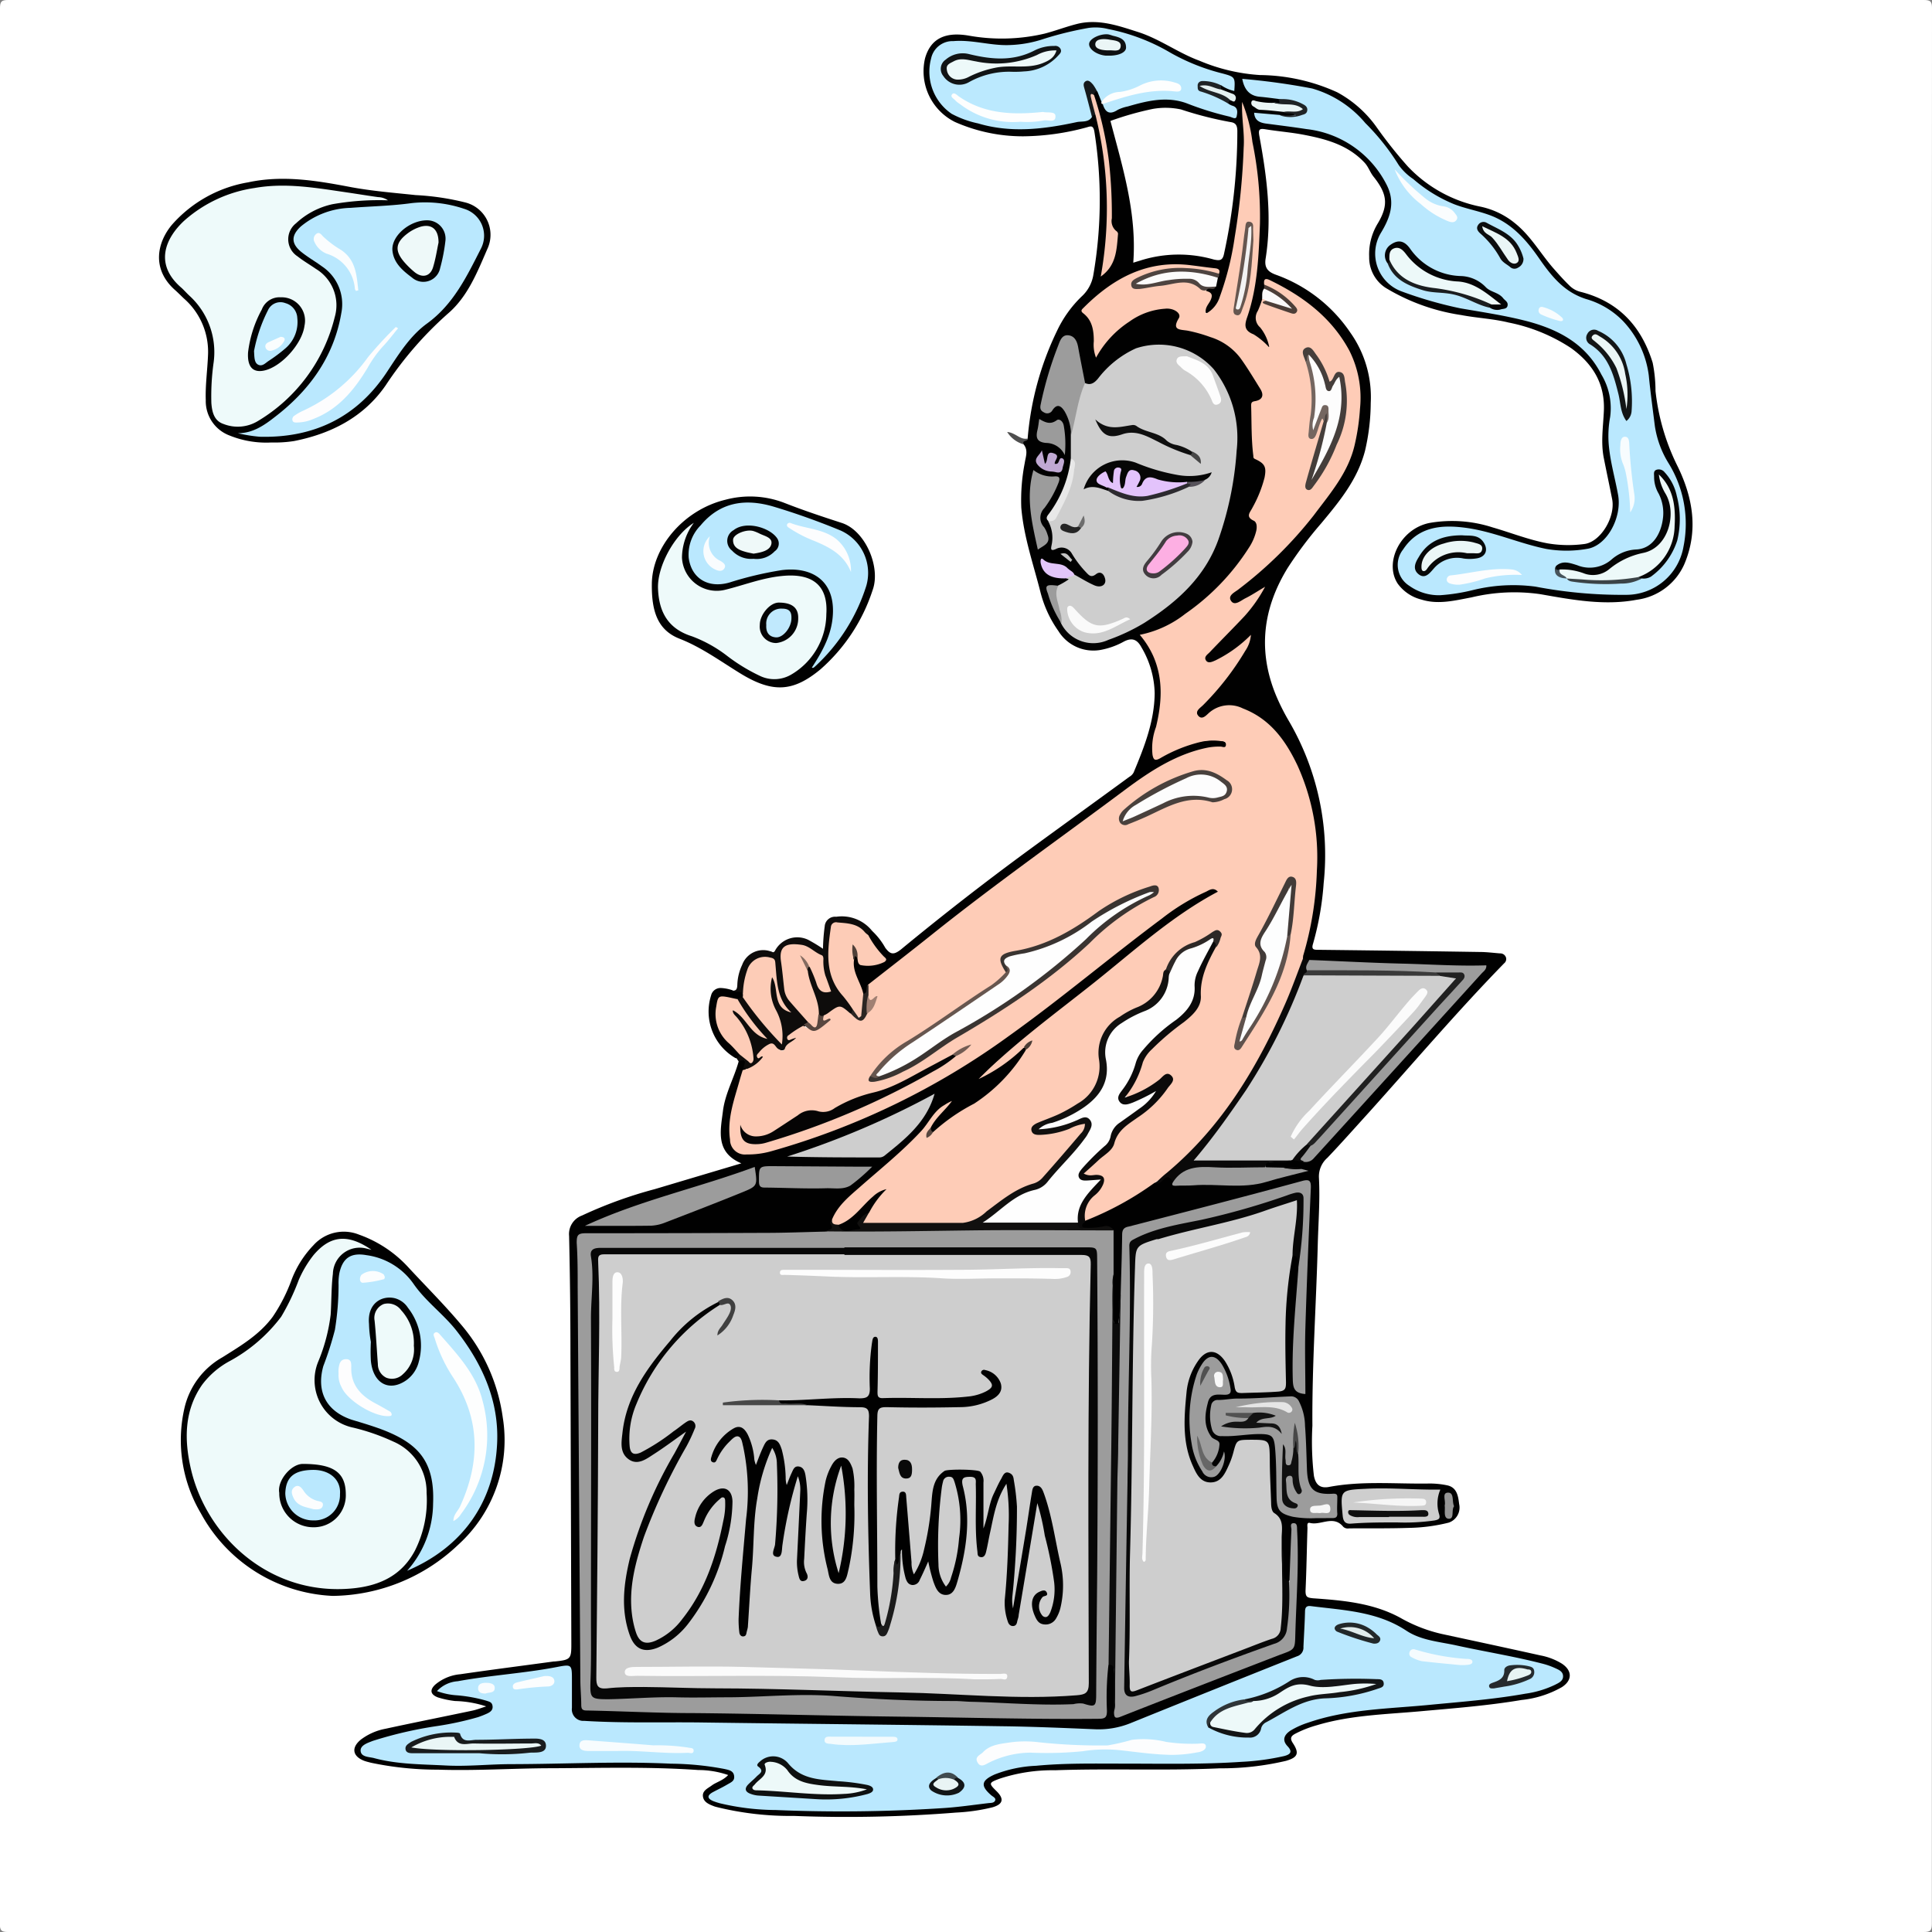 <svg xmlns="http://www.w3.org/2000/svg" viewBox="0 0 258.96 258.96">
    <rect x="0" y="0" width="258.96" height="258.96" fill="#808080" stroke="none"/>
    <defs>
        <style>
            .emotion2-cls-1 {
                fill: #fff;
            }

            .emotion2-cls-2 {
                fill: #010101;
            }

            .emotion2-cls-3 {
                fill: #0e0c0b;
            }

            .emotion2-cls-4 {
                fill: #4f4f4f;
            }

            .emotion2-cls-5 {
                fill: #feccb7;
            }

            .emotion2-cls-6 {
                fill: #bae8fe;
            }

            .emotion2-cls-7 {
                fill: #cecece;
            }

            .emotion2-cls-8 {
                fill: #9c9c9c;
            }

            .emotion2-cls-9 {
                fill: #bbe9fe;
            }

            .emotion2-cls-10 {
                fill: #fefefe;
            }

            .emotion2-cls-11 {
                fill: #080808;
            }

            .emotion2-cls-12 {
                fill: #11100f;
            }

            .emotion2-cls-13 {
                fill: #0b0a0a;
            }

            .emotion2-cls-14 {
                fill: #fdccb7;
            }

            .emotion2-cls-15 {
                fill: #0c0c0c;
            }

            .emotion2-cls-16 {
                fill: #0a0909;
            }

            .emotion2-cls-17 {
                fill: #9a9a9a;
            }

            .emotion2-cls-18 {
                fill: #fbcab6;
            }

            .emotion2-cls-19 {
                fill: #fcfcfc;
            }

            .emotion2-cls-20 {
                fill: #9b9b9b;
            }

            .emotion2-cls-21 {
                fill: #4e4440;
            }

            .emotion2-cls-22 {
                fill: #fdfefe;
            }

            .emotion2-cls-23 {
                fill: #e8e8e8;
            }

            .emotion2-cls-24 {
                fill: #e2c6f9;
            }

            .emotion2-cls-25 {
                fill: #c0a9d3;
            }

            .emotion2-cls-26 {
                fill: #ebf6f6;
            }

            .emotion2-cls-27 {
                fill: #4c3e38;
            }

            .emotion2-cls-28 {
                fill: #1f2325;
            }

            .emotion2-cls-29 {
                fill: #15191b;
            }

            .emotion2-cls-30 {
                fill: #faf9f9;
            }

            .emotion2-cls-31 {
                fill: #666;
            }

            .emotion2-cls-32 {
                fill: #2b2623;
            }

            .emotion2-cls-33 {
                fill: #969696;
            }

            .emotion2-cls-34 {
                fill: #e5f1f1;
            }

            .emotion2-cls-35 {
                fill: #4f4039;
            }

            .emotion2-cls-36 {
                fill: #c3c3c3;
            }

            .emotion2-cls-37 {
                fill: #4c3d36;
            }

            .emotion2-cls-38 {
                fill: #57463f;
            }

            .emotion2-cls-39 {
                fill: #eefafa;
            }

            .emotion2-cls-40 {
                fill: #846b60;
            }

            .emotion2-cls-41 {
                fill: #3a3431;
            }

            .emotion2-cls-42 {
                fill: #050404;
            }

            .emotion2-cls-43 {
                fill: #453e3b;
            }

            .emotion2-cls-44 {
                fill: #49413d;
            }

            .emotion2-cls-45 {
                fill: #423b38;
            }

            .emotion2-cls-46 {
                fill: #67564f;
            }

            .emotion2-cls-47 {
                fill: #5f524d;
            }

            .emotion2-cls-48 {
                fill: #66564f;
            }

            .emotion2-cls-49 {
                fill: #746660;
            }

            .emotion2-cls-50 {
                fill: #2d2826;
            }

            .emotion2-cls-51 {
                fill: #a08073;
            }

            .emotion2-cls-52 {
                fill: #725c53;
            }

            .emotion2-cls-53 {
                fill: #fcfdfe;
            }

            .emotion2-cls-54 {
                fill: #131516;
            }

            .emotion2-cls-55 {
                fill: #0e1010;
            }

            .emotion2-cls-56 {
                fill: #191c1e;
            }

            .emotion2-cls-57 {
                fill: #f7fcfe;
            }

            .emotion2-cls-58 {
                fill: #f3fbfe;
            }

            .emotion2-cls-59 {
                fill: #f5fbfe;
            }

            .emotion2-cls-60 {
                fill: #23282a;
            }

            .emotion2-cls-61 {
                fill: #252a2d;
            }

            .emotion2-cls-62 {
                fill: #fbfdfe;
            }

            .emotion2-cls-63 {
                fill: #121517;
            }

            .emotion2-cls-64 {
                fill: #2f3538;
            }

            .emotion2-cls-65 {
                fill: #f9fcfe;
            }

            .emotion2-cls-66 {
                fill: #404b4f;
            }

            .emotion2-cls-67 {
                fill: #050505;
            }

            .emotion2-cls-68 {
                fill: #121516;
            }

            .emotion2-cls-69 {
                fill: #040405;
            }

            .emotion2-cls-70 {
                fill: #070808;
            }

            .emotion2-cls-71 {
                fill: #0c0d0e;
            }

            .emotion2-cls-72 {
                fill: #fafdfe;
            }

            .emotion2-cls-73 {
                fill: #1b1e20;
            }

            .emotion2-cls-74 {
                fill: #3b4347;
            }

            .emotion2-cls-75 {
                fill: #f8fcfe;
            }

            .emotion2-cls-76 {
                fill: #47545b;
            }

            .emotion2-cls-77 {
                fill: #060606;
            }

            .emotion2-cls-78 {
                fill: #fdfdfd;
            }

            .emotion2-cls-79 {
                fill: #0f0f0f;
            }

            .emotion2-cls-80 {
                fill: #fafafa;
            }

            .emotion2-cls-81 {
                fill: #423c40;
            }

            .emotion2-cls-82 {
                fill: #2c2a2f;
            }

            .emotion2-cls-83 {
                fill: #252525;
            }

            .emotion2-cls-84 {
                fill: #464646;
            }

            .emotion2-cls-85 {
                fill: #56525a;
            }

            .emotion2-cls-86 {
                fill: #6d6d6d;
            }

            .emotion2-cls-87 {
                fill: #070707;
            }

            .emotion2-cls-88 {
                fill: #fbfbfb;
            }

            .emotion2-cls-89 {
                fill: #202020;
            }

            .emotion2-cls-90 {
                fill: #3a3a3a;
            }

            .emotion2-cls-91 {
                fill: #111415;
            }

            .emotion2-cls-92 {
                fill: #0e1011;
            }

            .emotion2-cls-93 {
                fill: #131313;
            }

            .emotion2-cls-94 {
                fill: #e5e5e5;
            }

            .emotion2-cls-95 {
                fill: #f7f7f7;
            }

            .emotion2-cls-96 {
                fill: #515151;
            }

            .emotion2-cls-97 {
                fill: #484848;
            }

            .emotion2-cls-98 {
                fill: #f8f8f8;
            }

            .emotion2-cls-99 {
                fill: #505050;
            }

            .emotion2-cls-100 {
                fill: #f6f6f6;
            }

            .emotion2-cls-101 {
                fill: #020202;
            }

            .emotion2-cls-102 {
                fill: #020203;
            }

            .emotion2-cls-103 {
                fill: #fdfdfe;
            }

            .emotion2-cls-104 {
                fill: #030303;
            }

            .emotion2-cls-105 {
                fill: #f3f3f3;
            }

            .emotion2-cls-106 {
                fill: #edf9f9;
            }

            .emotion2-cls-107 {
                fill: #eaf6f6;
            }

            .emotion2-cls-108 {
                fill: #e1ecec;
            }

            .emotion2-cls-109 {
                fill: #e7f3f3;
            }

            .emotion2-cls-110 {
                fill: #e9f4f4;
            }

            .emotion2-cls-111 {
                fill: #ebf7f7;
            }

            .emotion2-cls-112 {
                fill: #e3c3fb;
            }

            .emotion2-cls-113 {
                fill: #fdafe3;
            }

            .emotion2-cls-114 {
                fill: #eef9f9;
            }

            .emotion2-cls-115 {
                fill: #c0e9fd;
            }

            .emotion2-cls-116 {
                fill: #eff9f9;
            }

            .emotion2-cls-117 {
                fill: #1b1b1b;
            }

            .emotion2-cls-118 {
                fill: #404040;
            }

            .emotion2-cls-119 {
                fill: #090909;
            }

            .emotion2-cls-120 {
                fill: #cdcdcd;
            }
        </style>
    </defs>
    <g id="Layer_2" data-name="Layer 2">
        <g id="Layer_1-2" data-name="Layer 1">
            <path class="emotion2-cls-1"
                d="M258.94,129.48q0,64.19,0,128.38c0,.9-.2,1.1-1.1,1.1q-128.38,0-256.76,0c-.9,0-1.1-.2-1.1-1.1Q0,129.48,0,1.1C0,.2.2,0,1.1,0Q129.48,0,257.86,0c.9,0,1.1.2,1.1,1.1Q258.92,65.29,258.94,129.48Z" />
            <path class="emotion2-cls-2"
                d="M116.91,124.79a9.33,9.33,0,0,1,1.75,2.25c.67.89,1.1,1,2.08.24q8.4-6.93,17.19-13.37c4.48-3.28,9-6.53,13.45-9.79a1.45,1.45,0,0,0,.57-.58c1.43-3.42,2.79-6.87,2.82-10.64A12.59,12.59,0,0,0,153,86.77c-.54-1-1.2-1.37-2.33-.79a10.28,10.28,0,0,1-3.24,1.15,5.51,5.51,0,0,1-5.56-2.54,15.69,15.69,0,0,1-2.4-5.18c-.95-3.77-2.26-7.46-2.58-11.39a26,26,0,0,1,.47-6c.12-.8.47-1.62-.11-2.4-.74-.81.39-.49.49-.79a40.56,40.56,0,0,1,3.92-14.44A15.7,15.7,0,0,1,145,39.72a5,5,0,0,0,1.55-2.88,58.78,58.78,0,0,0,.14-19.18c-.15-.92-.51-.74-1.06-.58a33.23,33.23,0,0,1-8.47,1.19A22.51,22.51,0,0,1,128,16.35a7.59,7.59,0,0,1-4-8.57c.77-2.67,2.77-3.54,5.88-3A25.14,25.14,0,0,0,140,4.51c1.56-.4,3.06-1,4.65-1.37,2.78-.58,5.31.33,7.89,1.15,2.91.93,5.38,2.8,8.21,3.84a24.78,24.78,0,0,0,8.14,1.93,25.56,25.56,0,0,1,10.35,2.31,15.53,15.53,0,0,1,5.32,4.74,59.87,59.87,0,0,0,4.13,5.19,18.32,18.32,0,0,0,9.66,5.38,10.75,10.75,0,0,1,4.66,2.2c2.12,1.68,3.41,4,5.13,6,.74.84,1.48,1.68,2.28,2.45a3.17,3.17,0,0,0,1.33.76c5.13,1.27,8.24,4.58,9.77,9.53a19.33,19.33,0,0,1,.38,3.79,29.85,29.85,0,0,0,3,10.17c2,4.13,2.77,8.51.88,13a8.11,8.11,0,0,1-6.4,4.81c-4.34.82-8.66,0-12.93-.75a24.57,24.57,0,0,0-9.21.43c-2.23.42-4.46,1-6.7.3a5.6,5.6,0,0,1-3.18-2.12c-1.87-2.79.3-7.35,4.22-8.15a17.59,17.59,0,0,1,8.48.59c2.46.71,4.85,1.67,7.38,2.14a16.44,16.44,0,0,0,4.9.09c2.19-.26,4.21-3.6,3.75-6-.36-1.83-.75-3.65-1.11-5.47-.44-2.14-.09-4.27,0-6.42.14-3.59-1.46-6.25-4.41-8.38a23.45,23.45,0,0,0-8.37-3.42c-2.07-.51-4.24-.6-6.33-1a27.21,27.21,0,0,1-10.18-3.67,4.85,4.85,0,0,1-2.17-4.14,7.93,7.93,0,0,1,1.17-4.5c1.45-2.46,1.25-3.94-.59-6.25-.47-.59-.68-1.32-1.21-1.88-2.28-2.43-5.29-3.19-8.37-3.77-1.6-.29-3.23-.42-4.83-.68-.85-.14-1.07-.06-.88.94,1,5.42,1.71,10.88.83,16.39-.22,1.37.47,1.84,1.5,2.2A20.27,20.27,0,0,1,181,44.59,14.93,14.93,0,0,1,183.73,54a28.85,28.85,0,0,1-.76,6.4c-1,3.87-3.43,6.81-5.88,9.75a53,53,0,0,0-4.51,6c-3.32,5.42-4,11.07-1.57,17a28.51,28.51,0,0,0,1.7,3.41,35.61,35.61,0,0,1,4.71,21.82,39.5,39.5,0,0,1-1.42,8.1c-.26.82.11.83.73.83q10.78.12,21.58.29c.92,0,1.84.12,2.75.19a.8.8,0,0,1,.81.59.73.73,0,0,1-.26.74c-6.31,6.47-12.16,13.36-18.2,20.07-1.82,2-3.63,4.05-5.49,6a3.32,3.32,0,0,0-1.13,2.72c.15,3-.08,5.91-.16,8.87-.21,8.11-.78,16.21-.72,24.32a39.38,39.38,0,0,0,.2,6.69c.22,1.2.83,1.73,2,1.52,4.4-.84,8.84-.4,13.26-.46a11.43,11.43,0,0,1,2.61.24c1.31.28,1.47,1.44,1.6,2.51a2.13,2.13,0,0,1-1.4,2.49,23.41,23.41,0,0,1-5.2.7c-2.71.09-5.43.06-8.15.07a.89.89,0,0,1-.78-.21c-1.32-1.62-3-.15-4.46-.52-.48-.12-.33.43-.34.71-.09,2.79-.13,5.59-.26,8.39,0,.81.21.92,1,1,4.05.28,8.12.64,11.75,2.64a20.26,20.26,0,0,0,5.51,2.14c4.41.95,8.83,1.9,13.24,2.88a8.45,8.45,0,0,1,2.86,1.1c1.4.93,1.42,2.23,0,3.15a13.74,13.74,0,0,1-5.4,1.72c-4.51.76-9.07,1.11-13.63,1.52s-9.29.51-13.79,1.86a15,15,0,0,0-2.87,1.12c-.6.31-.81.61-.37,1.28.89,1.35.68,1.92-.92,2.38a37.85,37.85,0,0,1-8.87,1c-7.36.34-14.71,0-22.07.26a22.52,22.52,0,0,0-7.5,1.15c-1.41.53-1.42.61-.36,1.65s.88,1.76-.55,2.17a25.46,25.46,0,0,1-4.83.7,184.22,184.22,0,0,1-21.79.45,41.12,41.12,0,0,1-10.06-1.12c-.19-.05-.39-.09-.57-.15-.69-.26-1.45-.55-1.55-1.34s.68-1.09,1.21-1.49,1.52-.66,2.17-1.38a12.3,12.3,0,0,0-4-.67c-6.55-.46-13.1-.27-19.66-.24-5.07,0-10.15.36-15.23.19a43.33,43.33,0,0,1-9-.93c-.3-.08-.61-.15-.91-.26-1.58-.62-1.74-1.8-.39-2.87a7.89,7.89,0,0,1,3.25-1.42c3.87-.84,7.76-1.61,11.65-2.43.57-.12,1.13-.34,1.86-.57A14.48,14.48,0,0,0,61,228a12.12,12.12,0,0,1-2.32-.49c-1-.39-1.1-1-.35-1.7a6,6,0,0,1,3.37-1.4c4.17-.61,8.34-1.14,12.52-1.71h.12c2.16-.22,2.25-.33,2.24-2.46q-.06-19.43-.12-38.87,0-7.85-.18-15.71A2.64,2.64,0,0,1,78,162.93a58.36,58.36,0,0,1,9.76-3.54l11.61-3.46c-3.51-1.48-2.8-4.37-2.47-7,.28-2.3,1.46-4.37,2.09-6.59a.44.44,0,0,1,.72-.26c.5.32.32.8.25,1.25-.63,2.42-1.57,4.77-1.75,7.32-.23,3.17.84,4.19,4,3.5a66.5,66.5,0,0,0,9-2.79,108.9,108.9,0,0,0,27.46-15.48c6-4.49,11.67-9.34,17.73-13.71a30.92,30.92,0,0,1,4.6-2.81,5.63,5.63,0,0,1,1.12-.43c.42-.09.94-.25,1.13.3s-.26.72-.61.91c-4.89,2.71-9.06,6.4-13.42,9.83-4.8,3.78-9.5,7.69-14.35,11.41a17.86,17.86,0,0,0-3.15,2.85,41.8,41.8,0,0,0,4.6-3.4,1.75,1.75,0,0,1,.92-.53.45.45,0,0,1,.39.31c.07.54-.29.88-.54,1.29a21.39,21.39,0,0,1-7.48,6.95,21.76,21.76,0,0,0-3.94,2.72.92.92,0,0,1-.65.26.53.53,0,0,1-.41-.51,6.29,6.29,0,0,1,2.23-3.09c-1.28.68-2,2.13-3,3.32A56.22,56.22,0,0,1,117,158a27.63,27.63,0,0,0-4.45,4.33,5.14,5.14,0,0,0-.72,1.24c.07,1.15-.41,1.83-1.61,1.89-3.08.08-6.15.24-9.22.28-7.2.1-14.4,0-21.59,0-1.6,0-1.74.09-1.68,1.71.41,10.83,0,21.67.29,32.49.25,8.8,0,17.59.18,26.38a4.72,4.72,0,0,0,.18,2.24c.43.71,1.36.12,2.07.3A10.91,10.91,0,0,0,83,229c6.76,0,13.51.2,20.26.31,4.43.07,8.88-.06,13.3.2,5,.29,10,0,15,.26s9.75.09,14.63.18c1.67,0,1.72-.06,1.73-1.77,0-1,0-2,0-3a3.39,3.39,0,0,1,.54-2.05c1-.38,1.09.28,1.11,1,.06,1.66,0,3.32,0,5,0,.73.44.59.91.4q7.14-2.82,14.31-5.57c2.35-.9,4.68-1.85,7.06-2.68a1.8,1.8,0,0,0,1.31-1.87c.24-3.3.1-6.62.4-9.93.12-1.4-.32-2.82-.22-3.75.14,1.39-.24,3.24-.28,5.11,0,.43,0,.9-.41,1.19-.84,0-.9-.6-.95-1.21a16.74,16.74,0,0,0-.16-3.16,7.16,7.16,0,0,1-.1-1.79,4.06,4.06,0,0,0-.85-2.87c-1-1.3-.63-3-.81-4.53-.13-1.23,0-2.48,0-3.72s-.18-1.38-1.37-1.43c-2.12-.08-2.35.08-3,2.07a8.37,8.37,0,0,1-1.12,2.38c-1.18,1.59-2.74,1.63-4,.07a7.71,7.71,0,0,1-1.47-3.38,24.23,24.23,0,0,1,0-8.7,9.85,9.85,0,0,1,1.33-3.32c1.14-1.88,3-1.95,4.26-.2a8,8,0,0,1,1.25,3,1.32,1.32,0,0,0,1.51,1.18,31.59,31.59,0,0,0,3.23-.11c1.47-.22,1.52-.26,1.53-1.71,0-2,0-3.92,0-5.88a66,66,0,0,1,.74-9.42,1.29,1.29,0,0,1,.59-1.12c1.3,0,.91,1.06,1.06,1.77,0,2.72-.47,5.41-.62,8.12-.12,2.36-.06,4.71-.08,7.07,0,.38,0,.82.48,1a.39.39,0,0,0,.22-.4c-.12-2,.24-4.06.26-6.1.08-6,.29-12,.68-17.95.05-.72,0-1.44,0-2.16s-.35-.94-1.06-.74c-7.37,2-14.77,3.86-22.15,5.8a1.56,1.56,0,0,0-1.3,1.69c-.17,2.47-.16,4.95-.33,7.42a15.58,15.58,0,0,0-.16,3c0,.47,0,1.08-.65,1.1s-.7-.63-.72-1.14c0-1.87,0-3.74,0-5.61s.07-3.76-.08-5.63c-.16-.66-.63-.6-1.13-.5a4.81,4.81,0,0,1-2.47,0c-.59-.43-.49-.84,0-1.24a60.94,60.94,0,0,0,9.46-5.14,2.05,2.05,0,0,0,.83-.39c.75-.73,1.36-.57,1.88.27.37.36.83.24,1.25.24,1.24,0,2.49-.07,3.72,0A32.06,32.06,0,0,0,173.76,157c.1,0,.25,0,.21-.21a15.43,15.43,0,0,0-2,0,4.4,4.4,0,0,1-2.27-.28c-.39-.84.15-1,.8-1.1a19.92,19.92,0,0,0,2.32-.12,2.83,2.83,0,0,1,.4-.08c.53-.07,1,.2,1.54.16a1.91,1.91,0,0,0,1.53-.82c3.47-4.06,7.18-7.91,10.76-11.87,2.81-3.11,5.64-6.19,8.48-9.27,1.07-1.17,2.11-2.36,3.14-3.48-.09-.26-.21-.29-.33-.28-4,.15-7.9-.11-11.83-.31-3.7-.19-7.42.08-11.11-.43-.4-.06-.75-.19-.87-.64a2,2,0,0,1,.09-1.06,43.45,43.45,0,0,0,1.59-9.43,36.6,36.6,0,0,0-.35-8.11,24.46,24.46,0,0,0-4.43-10.77,10.88,10.88,0,0,0-5.86-4,3,3,0,0,0-2.63.45,8.67,8.67,0,0,1-1.32.84.79.79,0,0,1-1-.12.84.84,0,0,1-.09-1,7.56,7.56,0,0,1,1.58-1.94A29.2,29.2,0,0,0,167.25,86a22,22,0,0,1-3.36,2.44,5.89,5.89,0,0,1-1.08.5c-.48.16-1,.21-1.29-.28s0-.86.31-1.16C163,86.36,164,85.11,165.1,84a24.59,24.59,0,0,0,3.65-4.43,18.45,18.45,0,0,1-2.21,1.25c-.58.28-1.26.59-1.71-.14s.13-1.14.58-1.53c1.29-1.14,2.63-2.21,4-3.29,3.34-2.69,5.73-6.22,8.41-9.49a18.17,18.17,0,0,0,3.9-8.9,20.49,20.49,0,0,0,.07-7,14.19,14.19,0,0,0-3.21-6.36,23.28,23.28,0,0,0-8-6c-.29-.14-.67-.48-.82.17a3.09,3.09,0,0,1-.07.52c-.12.49-.17,1-.28,1.48,0,.12-.06.24-.1.35-.6,1.4-.73,2.75.45,4a.24.24,0,0,1,0,.1c.23.62.88,1.4.29,1.84s-1-.51-1.51-.86c-.23-.16-.44-.35-.67-.5-1.51-1-1.61-1.12-1-2.81,1-2.94,1.17-6,1.47-9.07a56.45,56.45,0,0,0-1.42-17.57,13,13,0,0,1-.24-1.39c.87,3.48.22,7,.05,10.43a65.45,65.45,0,0,1-2.12,12.74,14.38,14.38,0,0,1-1.24,3.23,2.81,2.81,0,0,1-.82,1c-.31.21-.65.37-1,.1s-.19-.59-.08-.88c.21-.6.59-1.16.23-1.82-.18-.72.55-.6.82-.9a2.35,2.35,0,0,0,.46-1,1.65,1.65,0,0,0,.1-.62c-.44-.84-1.29-.49-1.93-.63-5.78-1.21-10.58.82-14.88,4.53a1.21,1.21,0,0,0-.19,2c1,1.23.86,2.78.94,4.34a17.39,17.39,0,0,1,3.47-3.49,10.72,10.72,0,0,1,5.09-2.26,2.89,2.89,0,0,1,1.65.09c.77.33,1.33.84,1,1.76-.27.72,0,.9.68,1a16.09,16.09,0,0,1,3.35.9,8.72,8.72,0,0,1,4.67,3.58c.7,1.11,1.39,2.24,2.11,3.34s.52,1.43-.38,2.13a1.32,1.32,0,0,0-.59,1.1c0,1.32-.09,2.65,0,4,.11,1,.11,2,1.17,2.72.74.5.71,1.54.53,2.45a17.27,17.27,0,0,1-1.63,4,1.33,1.33,0,0,0,.14,1.72,2,2,0,0,1,.09,2.26,17.32,17.32,0,0,1-3.12,4.8,29.45,29.45,0,0,1-9.9,7.82c-.57.26-1.46.23-1.66.79s.53,1.08.8,1.65a12.7,12.7,0,0,1,1.17,8.26c-.31,1.49-.71,3-.9,4.47-.06.47-.25,1,.15,1.37s.9-.09,1.3-.28a13.76,13.76,0,0,1,6.62-1.87,3.78,3.78,0,0,1,.95.08c.37.11.7.29.64.73s-.42.47-.73.48c-3.94.15-7.15,2.14-10.32,4.17-3.78,2.41-7.22,5.28-10.85,7.9Q131,120.75,120,129.64a26.6,26.6,0,0,0-3.26,2.63c-.36.32-.18,1.24-1.07,1a8,8,0,0,1-1.45-4.56c.13-.46.12-1.23.88-.45a2.14,2.14,0,0,0,2.46.81c.61-.22.86-.51.32-1.11a4.88,4.88,0,0,1-1.6-2.84C116.35,124.75,116.54,124.56,116.91,124.79Z" />
            <path class="emotion2-cls-2"
                d="M44.59,213.91a21.18,21.18,0,0,1-17.66-11.06,19.23,19.23,0,0,1-2.2-14.14,10.52,10.52,0,0,1,5.08-6.78c2.46-1.55,4.95-3,6.75-5.44a22.57,22.57,0,0,0,2.54-5,13.73,13.73,0,0,1,2.93-4.6,5.46,5.46,0,0,1,6.1-1.4,16.37,16.37,0,0,1,6.52,4.29c2.38,2.58,4.88,5.06,7.14,7.75A24.22,24.22,0,0,1,67.39,190a18.93,18.93,0,0,1-6,17.08A24.76,24.76,0,0,1,44.59,213.91Z" />
            <path class="emotion2-cls-2"
                d="M36.36,59.31a13.08,13.08,0,0,1-5.6-.94,4.92,4.92,0,0,1-3.18-4.73c-.07-2,.22-4,.3-6A9.48,9.48,0,0,0,24.64,40c-.41-.39-.8-.79-1.22-1.16-3.1-2.78-2.39-6.31-.36-8.73a17.48,17.48,0,0,1,10.2-5.67c4.64-1,9.19-.23,13.72.63,2.89.54,5.82.77,8.74,1.08a34.47,34.47,0,0,1,6.7,1,4.47,4.47,0,0,1,3,6c-1.39,3.18-2.67,6.57-5.39,8.89a48.44,48.44,0,0,0-8.34,9.62c-2.94,4.25-7.28,6.47-12.29,7.46A17,17,0,0,1,36.36,59.31Z" />
            <path class="emotion2-cls-2"
                d="M87.37,78.34c0-4.94,4.23-10,9.88-11.36a12.76,12.76,0,0,1,7.82.4c2.54,1,5.13,1.86,7.72,2.7,3.19,1,5.29,5.93,4.18,9a24,24,0,0,1-7,10.64c-3.63,3-6.35,3.21-10.66.59-2.7-1.65-5.24-3.53-8.23-4.7S87.34,81.84,87.37,78.34Z" />
            <path class="emotion2-cls-3"
                d="M116.91,124.79a.52.52,0,0,0-.53.55,1.5,1.5,0,0,1-1.15-.55,4.69,4.69,0,0,0-2.7-.8c-.55-.08-.79.29-.86.78-.41,3-.69,6,1.63,8.59a3.87,3.87,0,0,1,1.17,1.9.74.74,0,0,1-.27.64.64.64,0,0,1-.76-.17c-.71-.8-1.34-.59-2,.06a1.94,1.94,0,0,1-1,.58c-.54.11-.78-.21-1-.64-.23-1.95-1.45-3.63-1.48-5.63,0-.25.12-.49.41-.57.55.14.68.63.9,1.05s.29.83.47,1.23.35.87.82.65,0-.64,0-1a9.85,9.85,0,0,1-.43-1.86A3.53,3.53,0,0,0,106,127a1.29,1.29,0,0,0-1,1.57c.19,1.35.19,2.71.46,4a4.21,4.21,0,0,0,1.25,2.13,5.79,5.79,0,0,1,1.67,2.3.64.64,0,0,1-.41.52,9.85,9.85,0,0,0-1.62,1c.22.18.75.15.49.61s-1,.84-1.38,1.31c-.59.64-1.14.26-1.68-.13s-.85-.08-1.16.26-.74.32-.18.84c.29.26-1,1.66-1.77,1.79a1.87,1.87,0,0,1-1,.06c-.09-.42.77-1.49-.67-1l-.31-.46a.7.7,0,0,1,.58-.58c.49,0,.79.52,1.35.62a7.69,7.69,0,0,0-1.91-5.28c-.28-.33-.89-.74-.44-1.17s.85.14,1.22.43c1,.81,1.35,2.28,2.54,2.73A33.52,33.52,0,0,1,99,135a1,1,0,0,1-.19-1.1.82.82,0,0,1,.81-.25,26.14,26.14,0,0,1,2.82,3.39,11,11,0,0,0,2.08,2.15,6.19,6.19,0,0,0-.65-3.09,9.26,9.26,0,0,1-.86-4.51c0-.27-.08-.64.25-.71s.54.23.62.56c.13.55.15,1.11.29,1.65a4.39,4.39,0,0,0,1,2.07c-1.3-1.52-1.13-3.48-1.58-5.26-.11-.45,0-1-.59-1.17a1.69,1.69,0,0,0-1.69.24,3.53,3.53,0,0,0-1.17,2,7,7,0,0,1-.57,2.29c-.56.05-1.15.21-1.45-.49.64.09.69-.32.71-.81a6.75,6.75,0,0,1,.65-2.64,3,3,0,0,1,3.78-1.81c.22,0,.41.34.64-.12a3.38,3.38,0,0,1,4.41-1.43,22,22,0,0,1,2,1.21,26.08,26.08,0,0,1,.23-3,1.39,1.39,0,0,1,1.54-1.29A5.21,5.21,0,0,1,116.91,124.79Z" />
            <path class="emotion2-cls-2"
                d="M99.13,141.33a.86.86,0,0,1-.5.52,7.19,7.19,0,0,1-3.32-8.42,1.3,1.3,0,0,1,1.34-1,5.54,5.54,0,0,1,1.52.3c.38.4,1,.05,1.39.44a.31.31,0,0,1,0,.48l-.73.25c-.4.34-.84.15-1.25,0-.83-.21-1.16.15-1.27.94A5.1,5.1,0,0,0,98,139.65C98.45,140.11,99.16,140.48,99.13,141.33Z" />
            <path class="emotion2-cls-4"
                d="M137.74,58.78c.11.43-.88.19-.49.79A3.79,3.79,0,0,1,135,57.9C136.14,58,136.74,59,137.74,58.78Z" />
            <path class="emotion2-cls-5"
                d="M110.43,136.1a3.25,3.25,0,0,0,.52-.28c1.62-1.19,1.62-1.19,3,0a3.42,3.42,0,0,1,.75.35c.63.46,1,.17,1.29-.43s1-.92,1-1.65c-.75.24-1-.13-.8-.9.16-.39-.09-.84.18-1.22,2.86-2.24,5.73-4.46,8.57-6.73,8.39-6.71,17.18-12.9,25.78-19.32,3.38-2.52,6.93-4.87,11.2-5.72a8.55,8.55,0,0,1,1.67-.13c.27,0,.72.27.73-.26s-.38-.43-.71-.48a7.39,7.39,0,0,0-2.73.13,20,20,0,0,0-5.4,2.19c-.64.34-.87.24-1-.48a8.12,8.12,0,0,1,.47-3.73c.77-3.21,1-6.35-.36-9.48a11.83,11.83,0,0,0-1.82-2.87,14.44,14.44,0,0,0,6.12-2.83,31.09,31.09,0,0,0,8.5-8.83,7,7,0,0,0,1-2.3c.11-.52.07-1.14-.31-1.32-1.21-.55-.5-1.14-.19-1.79A16.71,16.71,0,0,0,169.5,64c.27-1.4.05-1.87-1.29-2.48-.26-.12-.2-.29-.22-.46-.28-2.23-.22-4.47-.29-6.7,0-.4.1-.52.51-.59,1-.17,1.25-.78.72-1.64-.86-1.38-1.7-2.79-2.65-4.11a8.05,8.05,0,0,0-4.05-2.84,20.52,20.52,0,0,0-3-.85c-1-.18-2.24,0-1.22-1.69.38-.64-.69-1.39-1.85-1.26a9.24,9.24,0,0,0-4.77,1.72,13.51,13.51,0,0,0-4.48,4.84,4.75,4.75,0,0,1-.3-2.19c0-1.43-.18-2.81-1.43-3.77-.42-.33-.14-.53.08-.75,4-4,8.57-6.43,14.42-5.67,1.07.13,2.14.29,3.2.4.53.06.69.29.49.78a2,2,0,0,1-1.39,0,18.52,18.52,0,0,0-7,0,9.78,9.78,0,0,0-2.44.94c-.22.11-.43.27-.33.55s.32.21.51.23a13.26,13.26,0,0,0,3.66-.51,5.87,5.87,0,0,1,5.36,1.07c.8.21.81.66.47,1.32-.26.5-.75.94-.57,1.7a3.84,3.84,0,0,0,1.86-2.27,39.91,39.91,0,0,0,2-8,93,93,0,0,0,1.2-12c.14-1.95-.3-3.89-.21-6.11a21,21,0,0,1,1.38,5.37A49.57,49.57,0,0,1,168.88,30c-.16,4.17-.31,8.38-1.67,12.4-.35,1-.59,1.87.81,2.41a9.36,9.36,0,0,1,2.12,1.78,6,6,0,0,0-1.24-2.71,1.69,1.69,0,0,1-.3-2.22,11.83,11.83,0,0,0,.57-1.54c.21-.18.39-.12.55.08.16.67.8.57,1.25.71a6.25,6.25,0,0,0,2.44.68,4.49,4.49,0,0,0-1.62-1.79,17.11,17.11,0,0,1-2.34-1.62c-.07-.61,0-1,.76-.63,4.44,2.15,8.26,5,10.65,9.44a14.09,14.09,0,0,1,1.43,7.78,29.55,29.55,0,0,1-.71,4.85c-.85,3.72-3.27,6.49-5.47,9.43A55,55,0,0,1,166,79c-.47.38-1.47.8-1,1.53s1.28,0,1.87-.31c.84-.41,1.63-.94,2.7-1.57a19.62,19.62,0,0,1-2.76,3.94c-1.53,1.63-3.12,3.21-4.66,4.83-.29.3-.81.61-.51,1.09s.87.18,1.29,0a17.57,17.57,0,0,0,4.74-3.42,4.36,4.36,0,0,1-.76,2.15,37.11,37.11,0,0,1-5.64,7.26c-.37.38-1.19.84-.65,1.45s1.1-.13,1.51-.47a4.1,4.1,0,0,1,4.47-.52c3.66,1.41,5.73,4.3,7.32,7.66a29.8,29.8,0,0,1,2.59,14.09,44.51,44.51,0,0,1-1.84,11.4c-.17,2.4-1.41,4.45-2.28,6.61a67.3,67.3,0,0,1-10.16,17,30.52,30.52,0,0,1-7.49,6.83,41.58,41.58,0,0,1-9.35,5.1,2.44,2.44,0,0,1,.15-2.7,12.69,12.69,0,0,1,1.47-1.73c.27-.34.64-.72.44-1.17s-.75-.34-1.18-.31-.77.14-.93-.29.14-.68.38-.95c.68-.73,1.4-1.43,2.12-2.12a4.69,4.69,0,0,0,1.56-2.36,2.09,2.09,0,0,1,.87-1.1c1.1-.94,2.32-1.72,3.46-2.58a11.91,11.91,0,0,0,2.56-2.84c.19-.29.56-.66.26-1s-.72.11-1,.32a16.85,16.85,0,0,1-3.3,1.95c-.42.18-.94.56-1.31.11s.1-.82.35-1.16a9.47,9.47,0,0,0,1.37-2.91c.55-1.91,2.08-3.09,3.47-4.33.75-.67,1.57-1.24,2.36-1.85a5.05,5.05,0,0,0,2.23-4.41c-.11-2.08,1-3.73,2-5.45.24-.53.81-1.23.39-1.62s-1,.33-1.54.56a9.48,9.48,0,0,1-1.38.71,5.45,5.45,0,0,0-3.76,3.72c-.28.71-.48,1.45-.78,2.15A4.9,4.9,0,0,1,153.2,135a24.18,24.18,0,0,0-3.12,1.79,5.19,5.19,0,0,0-2.44,5.23,6.15,6.15,0,0,1-3,6.22,24.78,24.78,0,0,1-4.93,2.42c-.4.16-1.12.25-.95.85s.82.36,1.28.31a16.65,16.65,0,0,0,4.26-1.18c.36-.14.81-.37,1.13,0s.09.83-.12,1.22a11.6,11.6,0,0,1-1.39,1.81c-1.22,1.48-2.62,2.8-3.79,4.33a4.39,4.39,0,0,1-2.35,1.36,10.29,10.29,0,0,0-3.44,1.91c-.37.3-.76.58-1.13.89a8.88,8.88,0,0,1-6.5,2.21c-3.14-.18-6.29.35-9.45.19-.32,0-.64,0-1,0-1-.1-1.08-.3-.58-1.19.14-.25.26-.5.41-.73.68-.88,1-2,2.06-2.77a24.69,24.69,0,0,0-3.33,3.08,5.19,5.19,0,0,1-2.78,1.53c-.61-.06-.71-.42-.55-.94.75-1.9,2.29-3.14,3.75-4.42,2.78-2.45,5.67-4.76,8.2-7.48,1.08-1.15,1.69-2.72,3.16-3.53a5.68,5.68,0,0,1,1-.54c-.92,1.28-2.23,2.24-2.9,3.69a2.66,2.66,0,0,0-.23.67c.2,0,.35-.08.53-.12a25.52,25.52,0,0,1,5.57-3.88,22.36,22.36,0,0,0,6.91-7.15c0-.17.19-.3.13-.49a1.7,1.7,0,0,1-.44.18,21.62,21.62,0,0,1-6,4.16c4.79-4.81,10.3-8.79,15.58-13s10.37-8.87,16.49-12.11c-.59-.64-1.14-.22-1.58,0a28.53,28.53,0,0,0-5.91,3.59c-6.92,5.15-13.5,10.74-20.52,15.75a100.4,100.4,0,0,1-31.86,15.45,11.51,11.51,0,0,1-3.3.43,2,2,0,0,1-2.22-2c-.41-2.82.59-5.42,1.32-8.05.12-.42.25-.84.38-1.25a4.54,4.54,0,0,0,2.71-1.78c-.25-.27-.52.44-.74.09s.09-.52.25-.73a4,4,0,0,1,1.29-1.05c.71-.38.85.36,1.23.61s.78.39.9,0c.21-.78,1-.87,1.52-1.48a5.43,5.43,0,0,0-.69.23c-.2.1-.39.16-.49-.08a.39.39,0,0,1,.2-.51,12.25,12.25,0,0,1,1.93-1.25c1.22.9,2.24.31,3.08-.43C110.3,136.94,109.74,136.94,110.43,136.1Z" />
            <path class="emotion2-cls-6"
                d="M58.57,226.67a4.2,4.2,0,0,1,2.77-1.32c4.41-.81,8.91-1.06,13.32-1.91,2-.39,2-.32,2,1.77,0,1.24,0,2.47,0,3.71a1.54,1.54,0,0,0,1.65,1.74c5.35.33,10.71.14,16.07.22,13.31.18,26.62.3,39.94.5,4.11.05,8.23.23,12.34.4a11.37,11.37,0,0,0,4.79-.78q11.19-4.53,22.41-9a1.21,1.21,0,0,0,.85-1.26c.07-1.55.17-3.11.21-4.67,0-.59.16-.87.8-.79,4.4.56,8.86.7,12.78,3.29,2,1.33,4.49,1.48,6.81,2,3.79.83,7.63,1.44,11.39,2.41a10.11,10.11,0,0,1,1.68.58c.49.23,1.11.44,1.13,1.1s-.59.91-1.07,1.16a13.5,13.5,0,0,1-4,1.2c-4.31.77-8.67,1.09-13,1.51-5.4.52-10.89.56-16.11,2.37a10.87,10.87,0,0,0-2.38,1.08c-.85.57-1.12,1.29-.37,2.08s.31,1.12-.47,1.32a32.9,32.9,0,0,1-5.67.77c-5.31.36-10.63.24-15.95.24-3.87,0-7.75-.08-11.62.29a17.16,17.16,0,0,0-5.56,1.17c-1.8.81-1.91,1.52-.44,2.79.24.2.67.38.51.71s-.55.3-.85.33c-2.13.25-4.26.57-6.4.69a210.23,210.23,0,0,1-22.17.24,32.93,32.93,0,0,1-7.45-.9,9.43,9.43,0,0,1-.9-.29c-.76-.32-.91-.72-.1-1.18.62-.34,1.28-.64,1.89-1s1.09-.51,1-1.2-.68-.79-1.24-.92a39.82,39.82,0,0,0-7.23-.72c-7.12-.34-14.23.05-21.35.06-3,0-5.91.34-8.86.18-3.22-.17-6.47-.14-9.62-1-.65-.16-1.68-.13-1.76-.93s1-1.11,1.61-1.36a54.79,54.79,0,0,1,8.67-2,42.14,42.14,0,0,0,5.46-1.19,12.69,12.69,0,0,0,1.21-.48c.4-.19.8-.44.73-1s-.46-.59-.85-.73a20.19,20.19,0,0,0-3.86-.71A9.44,9.44,0,0,1,58.57,226.67Z" />
            <path class="emotion2-cls-7"
                d="M173.26,168.23a55.38,55.38,0,0,0-.95,9.25c-.06,2.6,0,5.19.06,7.79,0,.83-.07,1.19-1.09,1.26-1.6.12-3.19.13-4.78.19-.6,0-.86-.06-1-.76a8.85,8.85,0,0,0-1.31-3.52c-1.11-1.63-2.51-1.65-3.62,0a8.78,8.78,0,0,0-1.53,4.19c-.32,3.29-.6,6.6.8,9.75.48,1.08,1,2.32,2.42,2.32s1.94-1.2,2.44-2.3a10.59,10.59,0,0,0,.6-1.66c.45-1.72.46-1.74,2.23-1.76,2.65,0,2.63,0,2.67,2.64,0,1.95.12,3.91.18,5.86,0,.49.08,1.11.41,1.32,1.38.86,1,2.17,1,3.39,0,.47,0,1,0,1.43,0,3,.46,6,.31,9.07-.12,2.55-.34,2.79-2.72,3.74-5,2-10,3.86-15,5.75-.56.21-1.12.43-1.69.62-1.29.43-1.67.17-1.7-1.23s-.05-2.86,0-4.3c.05-2.52,0-5,0-7.55.07-7.79.19-15.58.32-23.37.09-5.27,0-10.54.22-15.8.08-2,.16-4.07.17-6.1a1.89,1.89,0,0,1,1.13-1.81,18.57,18.57,0,0,1,4.64-1.58,127.87,127.87,0,0,0,15-4.17c1.43-.52,1.7-.23,1.61,1.26s-.28,3.26-.53,4.88A2.06,2.06,0,0,1,173.26,168.23Z" />
            <path class="emotion2-cls-6"
                d="M171.35,13.26c-.83-.1-1.66-.22-2.49-.29-1.4-.12-2.09-1-2.35-2.4a90,90,0,0,1,9.36,1.29A14.53,14.53,0,0,1,183,16.49a31,31,0,0,1,4.49,5.65A7.52,7.52,0,0,0,189.43,24a19.77,19.77,0,0,0,5.45,3.36c1.48.58,3.08.87,4.61,1.41,3.06,1.06,5.06,3.34,6.8,5.85s3.42,4.54,6.3,5.46a11.17,11.17,0,0,1,5,3A13,13,0,0,1,221,50.34c.22,2.26.53,4.5.81,6.75a13.2,13.2,0,0,0,1.84,5,15.48,15.48,0,0,1,2,11.18,7.78,7.78,0,0,1-7.73,6.46,61.53,61.53,0,0,1-12.11-1.1,22.59,22.59,0,0,0-8.42.47,25.26,25.26,0,0,1-4.35.68,6.8,6.8,0,0,1-4.14-1.26,3.31,3.31,0,0,1-.83-4.87c2-3.05,5.07-3.33,8.26-2.92,3.74.47,7.21,2.09,10.89,2.84a15.82,15.82,0,0,0,5.49,0c2.68-.39,4.73-4.22,4.17-7.26-.39-2.14-1-4.25-1.22-6.42a13.94,13.94,0,0,1,.16-4,8.75,8.75,0,0,0-1.17-5.68c-2.08-4.1-5.69-6-9.82-7.12-3-.79-6-1.23-9.07-1.76a54.73,54.73,0,0,1-7.86-2.26,5.4,5.4,0,0,1-2.81-7.85c1.28-2.11,2-4.17.7-6.59A13.75,13.75,0,0,0,175.1,17.3c-1.81-.28-3.62-.5-5.43-.74-.83-.12-1.5-.41-1.57-1.45l3.43.3a3.67,3.67,0,0,0,2.84-.36c.58-.41.43-.67-.06-.94A18.9,18.9,0,0,0,171.35,13.26Z" />
            <path class="emotion2-cls-7"
                d="M143.53,61.45l0-3.11a24,24,0,0,1,.74-4.7,3.94,3.94,0,0,1,1.14-2.31c.77.36,1.27,0,1.76-.58a13.3,13.3,0,0,1,5.09-4.06,9.84,9.84,0,0,1,10.42,2.79,14.9,14.9,0,0,1,3.08,10.89,44.82,44.82,0,0,1-2.43,11.9c-1.81,5.09-5.57,8.45-10,11.25a26.08,26.08,0,0,1-4.75,2.24,4.83,4.83,0,0,1-6.35-2.2,19.75,19.75,0,0,1-1-3.38c0-.61-.22-1.28.52-1.66a10.14,10.14,0,0,0,1.4-.8c.22-.17-.15-.11-.2-.21.07-.66.61-.43,1-.52.91.49,1.78,1.05,2.72,1.46s1.64-.08,1.46-.85-.69-1.06-1.22-.64c-.7.55-1,.08-1.36-.28a14,14,0,0,1-1.87-2.46,1.58,1.58,0,0,0-2.07-.67c-.91.45-.73-.09-.64-.57a4.57,4.57,0,0,0-.47-3.1,12.46,12.46,0,0,0,3.12-8.12C143.71,61.65,143.61,61.55,143.53,61.45Z" />
            <path class="emotion2-cls-8"
                d="M149.26,164.92c0,2,0,3.92,0,5.88a34.64,34.64,0,0,0,.12,7.27,6.52,6.52,0,0,1,.06,1.08c0,4.32.18,8.65-.05,12.95-.33,6.32,0,12.64-.26,18.94-.17,3.52-.11,7-.18,10.55a2.24,2.24,0,0,1-.38,1.59,39,39,0,0,0-.2,6.11c0,.79-.14,1.08-1,1.09-9.08.09-18.15-.18-27.23-.29S102,229.7,93,229.62c-4.8,0-9.59-.26-14.39-.35-.57,0-.68-.23-.7-.67,0-1.12-.11-2.23-.12-3.35l-.36-52.79c0-2,0-3.92-.13-5.87,0-1,.13-1.29,1.2-1.29q12.06,0,24.11-.05c2.68,0,5.36-.11,8-.17a19.62,19.62,0,0,1,5.46-.33c9.09,0,18.18-.47,27.27-.25a29.67,29.67,0,0,0,5,.16A1.11,1.11,0,0,1,149.26,164.92Z" />
            <path class="emotion2-cls-7"
                d="M173.22,155.49a.22.22,0,0,0-.19.06c-4,.29-8,.35-11.95.28-.35,0-.79,0-1-.33s.2-.73.43-1c2.23-2.87,4.37-5.8,6.39-8.83a71.58,71.58,0,0,0,6.87-13.55c.25-.62.44-1.31,1.19-1.55a38.32,38.32,0,0,1,4.67-.09q6.39,0,12.79,0a8.47,8.47,0,0,1,2,.28c.75.16.81.53.37,1.09-.9,1.17-1.87,2.28-2.87,3.37-2.72,3-5.41,6-8.14,8.94s-5.51,6.31-8.43,9.32C174.58,154,174.16,155.05,173.22,155.49Z" />
            <path class="emotion2-cls-9"
                d="M164.64,13.89a2.28,2.28,0,0,0,.51.27c.87.22.7,1,.6,1.46s-.65.07-1,0a41.08,41.08,0,0,1-5.65-1.76c-2.68-1-5.33-.35-7.94.41a5.37,5.37,0,0,0-1.35.46c-1.08.7-1.67.34-2-.79a2.06,2.06,0,0,1,1.21-.72,18.37,18.37,0,0,1,7.36-1.3,3.86,3.86,0,0,0,1,0c.08,0,.15-.05.37-.25a4.9,4.9,0,0,0-2.83-.47,4.29,4.29,0,0,0-1.72.47,9.61,9.61,0,0,1-3.17,1,10.54,10.54,0,0,0-2.38,1l-.56-1.41c-.46-.21-.64-.82-1.31-.92-.17,1.54.76,2.87.59,4.33-.49.79-1.38.55-2.06.7-4.39.95-8.8,1.49-13.22.17a13.22,13.22,0,0,1-3.54-1.29,6.83,6.83,0,0,1-2.75-7.4,2.94,2.94,0,0,1,3-2.34c2.53-.21,5,.63,7.5.53a15.82,15.82,0,0,0,4.55-.81,46.74,46.74,0,0,1,6.07-1.49,6.88,6.88,0,0,1,2.61.15,26.49,26.49,0,0,1,8.34,3.17,27.82,27.82,0,0,0,7,2.79c1.66.45,1.71.49,1.57,2.35a5.14,5.14,0,0,1-1.76-.77c-.7.17-1.32-.27-2-.28-.31,0-.69-.07-.75.38s.3.4.53.54C162.54,12.68,163.9,12.74,164.64,13.89Z" />
            <path class="emotion2-cls-10"
                d="M151.9,35.21c.5-6.68-1.44-12.82-3.06-19a41.39,41.39,0,0,1,5.67-1.61,9.86,9.86,0,0,1,3.79.07,48.66,48.66,0,0,0,6.62,1.69c.75.1.92.49.93,1.21a77.15,77.15,0,0,1-1.77,16.38c-.19,1-.57,1-1.37.84a17,17,0,0,0-9.67.07Z" />
            <path class="emotion2-cls-8"
                d="M150.21,173.52c.07-2.68.17-5.36.2-8,0-.68.21-1,.9-1.12,7.75-2,15.5-4,23.24-6.11,1-.27,1.19,0,1.15,1-.28,6.22-.54,12.45-.73,18.67-.09,3,0,5.91,0,8.89-1.53-.1-1.66-.87-1.69-2-.14-5,.4-9.89.75-14.83,0-2.91.36-5.8.36-8.7,0-.85-.38-1.07-1.13-.86-1,.3-2.08.61-3.09,1-4.22,1.56-8.64,2.33-13,3.33a26.31,26.31,0,0,0-4.33,1.39,1.57,1.57,0,0,0-1,1.67c.09,4.16-.12,8.31-.11,12.47,0,6.07-.24,12.14-.26,18.22,0,4.71-.11,9.42-.23,14.13-.11,4.4-.1,8.79-.1,13.18,0,1.33.24,1.55,1.48,1.11,3.39-1.2,6.68-2.64,10.06-3.86,2.59-.94,5.11-2.07,7.73-2.91a2.43,2.43,0,0,0,1.86-2.43,38.44,38.44,0,0,0,.24-4.43,2,2,0,0,1,.32-1.37c.09-2.31.16-4.63.27-6.94,0-.3-.25-.84.28-.86s.46.54.48.92c.26,4.67-.11,9.34-.24,14-.05,2-.05,2-2,2.7-7.15,2.76-14.3,5.52-21.43,8.33-.79.32-.85,0-.87-.58a29.57,29.57,0,0,0-.12-6.78,2.19,2.19,0,0,1,0-.36c0-4.83-.17-9.67.16-14.49.09-1.24.07-2.48.05-3.72-.09-7.83.35-15.65.29-23.49C149.63,178.27,150.24,175.91,150.21,173.52Z" />
            <path class="emotion2-cls-11"
                d="M172.76,211.9a31.13,31.13,0,0,1-.25,6.33,2.32,2.32,0,0,1-1.75,2.11c-5.49,1.95-10.95,4-16.34,6.25a17.64,17.64,0,0,1-2.26.76c-1,.24-1.49-.14-1.48-1.13q.21-13.78.45-27.58c0-1.31.05-2.63.05-3.95,0-9.24.46-18.47.19-27.7,0-.68.41-.76.83-1,2.78-1.41,5.83-1.88,8.83-2.49a99.09,99.09,0,0,0,11.49-3.28,8.27,8.27,0,0,1,1.14-.35c.61-.11,1.08.1,1.06.79A56.62,56.62,0,0,1,174,170c-.18-.6.4-1.55-.75-1.74,0-2.43.73-4.8.58-7.39-1.39.46-2.77.88-4.13,1.36-4.7,1.69-9.66,2.41-14.42,3.86l-.24,0c-2.9.9-2.81.9-2.91,3.92-.42,12.69-.3,25.4-.66,38.1-.14,4.87.06,9.75-.15,14.62,0,1,.14,2.14.1,3.21,0,.84.21.91.95.63,4.76-1.85,9.53-3.66,14.3-5.48,1.27-.48,2.53-1,3.82-1.43a1.51,1.51,0,0,0,1.17-1.43c.42-3.55.09-7.1.2-10.65.45,1,.11,2.1.2,3.15C172.12,211.26,172,211.82,172.76,211.9Z" />
            <path class="emotion2-cls-8"
                d="M176.36,203.49a14,14,0,0,1-3.09-.19c-1.7-.41-2.12-.87-2.16-2.58-.06-2.27,0-4.54-.22-6.81-.15-1.35-.42-1.65-1.75-1.69-1.79-.05-3.56.36-5.36.27a1.23,1.23,0,0,1-1.33-.91,6.43,6.43,0,0,1-.11-3.17.85.85,0,0,1,.92-.76c.91,0,1.82-.21,2.74-.19,2.31,0,4.61-.2,6.92-.29a1.16,1.16,0,0,1,1.21.71,7.38,7.38,0,0,1,.79,3.21c.15,1.94.19,3.9.26,5.85.1,2.68.91,3.45,3.56,3.27.49,0,.52.2.51.55,0,.72-.06,1.43,0,2.15,0,.54-.33.57-.7.57Z" />
            <path class="emotion2-cls-12"
                d="M149.26,164.92c-6.36,0-12.71-.08-19.07,0s-13,.21-19.54.13c.32-.27,1.31-.16.62-1.06-.06-.08.18-.38.28-.58-.14.66.29.73.78.74a2.6,2.6,0,0,0,1.46.4c.5,0,.87.08,1-.73a1.43,1.43,0,0,1,1.72-1.34l-.82,1.43c4.45,0,8.91,0,13.37,0a5.58,5.58,0,0,0,3.18-1.54c2-1.48,3.87-3.07,6.34-3.75a2.63,2.63,0,0,0,1.17-.78c1.73-1.94,3.42-3.91,5.1-5.89a1.77,1.77,0,0,0,.57-1.32,6.1,6.1,0,0,0-2.1.68,12,12,0,0,1-4,.81c-.45,0-.93-.05-1.06-.57s.31-.79.71-1c1-.43,2-.77,3-1.23a21,21,0,0,0,2.49-1.41,5.7,5.7,0,0,0,2.85-5.88,5.54,5.54,0,0,1,2.8-5.76,11.71,11.71,0,0,1,2.19-1.21,5.57,5.57,0,0,0,3.56-4.18c.07-.28,0-.66.31-.86.76-.59.68.07.76.5a6.14,6.14,0,0,1-4.1,5.54,10.35,10.35,0,0,0-2.52,1.39,4.42,4.42,0,0,0-1.86,4.5c.53,3-.76,5.13-3.14,6.72a14.26,14.26,0,0,1-5.11,2.28,18.4,18.4,0,0,0,4.21-1.19c.61-.2,1.27-.44,1.76.19a1.63,1.63,0,0,1,0,1.82,18,18,0,0,1-2.65,3.54c-.23.27-.54.49-.75.77a11.56,11.56,0,0,1-6,4.5c-1.17.36-2,1.41-3,2.15a6,6,0,0,1-1.13.83c3.64,0,7.43,0,11.21,0a1.32,1.32,0,0,1,.58.15c.33.22.34.74.79.85a10.28,10.28,0,0,0,2.71-.18A1.12,1.12,0,0,1,149.26,164.92Z" />
            <path class="emotion2-cls-8"
                d="M175.49,128.67c4.15.16,8.29.39,12.44.49,3.74.09,7.49.36,11.29.23.05.55-.36.8-.63,1.09q-11.26,12.42-22.54,24.82a1.39,1.39,0,0,1-1.27.43c-.53-.1-.76-.34-.43-.87a7.51,7.51,0,0,1,1.16-1.47c2.11-2.06,4-4.35,6-6.5s3.91-4.3,5.85-6.47c2.62-2.95,5.25-5.89,8-8.74.22-.22.53-.46.4-.81s-.55-.24-.85-.25c-.95,0-1.91-.09-2.87-.06-5.23-.18-10.46-.11-15.7-.12a3.4,3.4,0,0,1-.95-.09C174.58,129.66,174.6,129.43,175.49,128.67Z" />
            <path class="emotion2-cls-8"
                d="M78.4,164.31c7.32-3.41,15.21-5.1,22.76-7.9.38,2.49.41,2.55-1.64,3.39-3.46,1.41-6.94,2.75-10.42,4.09a5.74,5.74,0,0,1-1.86.4C84.29,164.33,81.35,164.31,78.4,164.31Z" />
            <path class="emotion2-cls-7"
                d="M125.27,146.6c-1.09,3.83-3.92,6.06-6.72,8.31a1.12,1.12,0,0,1-.66.23c-4.12,0-8.24,0-12.38-.12A113.18,113.18,0,0,0,125.27,146.6Z" />
            <path class="emotion2-cls-13"
                d="M145.2,164.62c-.58.08-.76-.23-.74-.75a3.56,3.56,0,0,1,.77-3.64c.4-.52,1-.89,1.21-1.53-.27-.32-.57-.22-.83-.25-.49,0-1-.07-1.22-.59a1.31,1.31,0,0,1,.37-1.43c.74-.89,1.6-1.67,2.42-2.48a6.31,6.31,0,0,0,1.63-2.32,5.07,5.07,0,0,1,2.23-2.28,34,34,0,0,0,3.2-2.46c-1,.44-1.94,1.19-3.11,1.23s-1.84-.64-1.2-1.6c1.42-2.13,1.9-4.74,3.59-6.72a23.44,23.44,0,0,1,2.93-2.63c.65-.54,1.32-1,1.93-1.61a4.17,4.17,0,0,0,1.4-3.06c.1-2.34,1.3-4.24,2.51-6.13a.48.48,0,0,1,.52-.21c.35.21.31.5.15.81-1.09,2-2.12,4.06-2,6.54.07,1.52-1.13,2.58-2.27,3.49a34.68,34.68,0,0,0-4.29,3.64,4.67,4.67,0,0,0-1.22,1.76,12.54,12.54,0,0,1-2.43,4.72,14.27,14.27,0,0,0,4.54-2.33c.5-.35,1-1.28,1.69-.63s-.19,1.24-.51,1.76a14.64,14.64,0,0,1-4,3.88c-1.27.91-2.64,1.67-3.11,3.44-.25,1-1.34,1.54-2.1,2.25s-1.27,1.16-2,1.81c.78.42,1.29.15,1.79.18.9.05,1.12.48.81,1.27a3.76,3.76,0,0,1-1.17,1.5,3.51,3.51,0,0,0-1.21,3.48C145.11,164,144.87,164.22,145.2,164.62Z" />
            <path class="emotion2-cls-14"
                d="M114.29,135.27a19.71,19.71,0,0,0-1.27-1.73c-2.51-2.75-2.12-6-1.65-9.29a.69.69,0,0,1,.87-.61c1.34.12,2.72.13,3.69,1.32a3.34,3.34,0,0,0,.45.38,12.57,12.57,0,0,0,2.09,2.87c.23.21.53.4.07.73a5,5,0,0,1-3.22.41c-.37-.2-.33-.6-.4-.94s-.07-.56-.36-.82a1,1,0,0,0-.09,1.07c-.24,1.69.91,3,1.24,4.53.53.93,0,1.85-.07,2.77-.06.5-.46.45-.82.21A1.49,1.49,0,0,1,114.29,135.27Z" />
            <path class="emotion2-cls-15"
                d="M150.21,173.52q-.17,10.13-.33,20.26c0,1.67-.09,3.35-.11,5q-.17,14.69-.33,29.38a2.58,2.58,0,0,1-.14,1.29c0-1.79,0-3.57,0-5.36,0-.51,0-1-.71-.94q.18-14.87.37-29.73c.08-7,.12-14.07.18-21.11a3.83,3.83,0,0,1,.14-1.54c0,1.94,0,3.88,0,5.82,0,.32-.17.85.33.87s.33-.51.37-.83C150.12,175.62,149.74,174.54,150.21,173.52Z" />
            <path class="emotion2-cls-8"
                d="M145.44,51.33c-1,2.24-1.21,4.68-1.88,7a6.36,6.36,0,0,0-.86-3.19c-.46-.73-1-1.1-1.63-.16a.79.79,0,0,1-1.13.3c-.52-.24-.55-.6-.45-1.07a48.8,48.8,0,0,1,2.33-7.85c.25-.65.5-1.51,1.37-1.42s1.19.83,1.33,1.63C144.81,48.17,145.13,49.75,145.44,51.33Z" />
            <path class="emotion2-cls-16"
                d="M175.49,128.67c-.19.45-.61.86-.31,1.42s-.26.51-.47.69A76.46,76.46,0,0,1,167,146.14c-2.14,3.13-4.3,6.24-7,9.41h13c-.82.44-1.69.13-2.54.19-.5,0-.86.1-.82.71-.43.48-1,.37-1.57.38-2.28,0-4.56,0-6.84,0a3.39,3.39,0,0,0-3,1.12,1.21,1.21,0,0,1-1,.52c-.35-.69-.77-1-1.39-.26a1.1,1.1,0,0,1-1.05.43c.53-.48,1.05-1,1.6-1.43,7.41-6.19,12.2-14.21,16-22.95.86-2,1.59-4.07,2.38-6.1C174.75,128.66,175.13,128.64,175.49,128.67Z" />
            <path class="emotion2-cls-8"
                d="M163,196.55a4.06,4.06,0,0,0,1.06-2c.39,1-.39,3.07-1.29,3.39a1.31,1.31,0,0,1-1.61-.71,9.25,9.25,0,0,1-1.44-3.75,18.8,18.8,0,0,1,.7-9.29,7.55,7.55,0,0,1,.64-1.27c.85-1.39,1.85-1.4,2.74,0a8.47,8.47,0,0,1,1.12,3.12c.12.58,0,.9-.71.91-.91,0-2-.28-2.31,1.06-.42,1.59-.58,3.13.46,4.57.31.43,1.19.41,1.09,1.08a4.06,4.06,0,0,1-1,2.4c-.79.18-1-.46-1.31-.95a9.5,9.5,0,0,1-.53-1.82,14.93,14.93,0,0,0,.66,2.55C161.62,196.56,162.11,197,163,196.55Z" />
            <path class="emotion2-cls-7"
                d="M193.06,199.66a4.73,4.73,0,0,0-.17,3.28c.18.6,0,.74-.63.86a28,28,0,0,1-5,.26c-2,0-4.07,0-6.1.16-.83.08-1.11-.27-1.19-1.06-.33-3.46-.34-3.44,3.15-3.61C186.39,199.38,189.65,199.71,193.06,199.66Z" />
            <path class="emotion2-cls-17"
                d="M116.9,156.38A25.42,25.42,0,0,1,114,158.9c-1,.59-2.19.34-3.27.37-2.75.08-5.51-.07-8.26-.09-.57,0-.73-.23-.74-.79,0-2.1-.06-2.09,2.09-2.08l11.5.07Z" />
            <path class="emotion2-cls-8"
                d="M157.22,158.46c1.33-2.08,3.35-2.13,5.53-2s4.61,0,6.92,0l2.35.05c.8.26,1.64-.05,2.45.18l.92.24c-2.09.55-3.86.94-5.59,1.47-3.26,1-6.59.21-9.87.48-.8.06-1.6,0-2.4.06C157.17,158.94,157,158.84,157.22,158.46Z" />
            <path class="emotion2-cls-8"
                d="M138.52,63a4,4,0,0,0,2.77.86c.67-.06.85.15.6.82A14.34,14.34,0,0,1,140,68.09a1.84,1.84,0,0,0-.05,2.58,3.55,3.55,0,0,1,.46,1c.46,1.17-.51,1.43-1.3,2C138.31,70.07,137.47,66.63,138.52,63Z" />
            <path class="emotion2-cls-18"
                d="M146.64,12.74a46.72,46.72,0,0,1,2,8.88,65.05,65.05,0,0,1,.39,7.64,1.72,1.72,0,0,0,.6,1.71.49.49,0,0,1,.23.37c-.19,2.08-.2,4.24-2.32,5.73a51.71,51.71,0,0,0-.71-21.68c-.69-.63-.66-1.54-.83-2.35C145.9,12.59,146.14,12.24,146.64,12.74Z" />
            <path class="emotion2-cls-19"
                d="M163.24,37.23,163,38.41a3,3,0,0,1-2.67-.43c-.95-.69-2.23-.29-3.36-.19-1.3.12-2.55.62-3.87.62-.34,0-.81.08-.89-.38s.29-.54.59-.67A10.59,10.59,0,0,1,157,36.25a19,19,0,0,1,5.57.47C162.85,36.81,163.22,36.77,163.24,37.23Z" />
            <path class="emotion2-cls-20"
                d="M142.72,61a2.79,2.79,0,0,0-2.53-1.63c-1.24-.12-1.37-.75-1.13-1.74.11-.45.15-.91.24-1.47.79.46,1.48.8,2.34.17.33-.25.83.11.94.71A14.06,14.06,0,0,1,142.72,61Z" />
            <path class="emotion2-cls-21"
                d="M163.24,37.23c-3.78-1.2-7.46-1.21-11,.8,1.52.36,2.92-.31,4.38-.48a14.74,14.74,0,0,1,2.73-.18,1.69,1.69,0,0,1,1.36.57c.55.67,1.43.51,2.22.47-.18.68-.92,0-1.18.47a.91.91,0,0,1-.81-.08c-1.66-1.64-3.56-.66-5.37-.49-1,.08-1.88.32-2.82.42-.4,0-1,.12-1.11-.45s.32-.79.7-1a12.93,12.93,0,0,1,6.7-1.34,16.88,16.88,0,0,1,4.34.75A.49.49,0,0,1,163.24,37.23Z" />
            <path class="emotion2-cls-22"
                d="M147.64,13.68a3,3,0,0,1,2.48-1.36,8.3,8.3,0,0,0,2.7-.87,6.2,6.2,0,0,1,4.63-.39c.46.11.9.31.88.81s-.62.41-1,.37c-3.34-.33-6.44.66-9.54,1.71C147.68,13.93,147.58,13.86,147.64,13.68Z" />
            <path class="emotion2-cls-23"
                d="M143.53,61.45c.89.35.47,1.12.43,1.65-.21,2.3-1.34,4.29-2.38,6.29-.22.43-.6.47-1,.49-.45-.33-.29-.65,0-1A15.24,15.24,0,0,0,143.53,61.45Z" />
            <path class="emotion2-cls-24"
                d="M144,77c-.19.43-.77.13-1,.52-2.09.09-3.19-.54-3.5-2-.08-.35,0-.85.31-.56.95.94,2.43.24,3.32,1.24C143.43,76.48,143.84,76.62,144,77Z" />
            <path class="emotion2-cls-25"
                d="M139.65,60.35l.41,1.82c.54-.44,0-1.87,1.23-1.39.89.33,0,.93.09,1.39a.84.84,0,0,0,.2,0c.46,0,.32-1,.86-.71.38.22.09.8,0,1.22-.08.65-.44.74-1,.59a3.81,3.81,0,0,0-.59-.07A2.48,2.48,0,0,1,139,62.19C138.5,61.41,139.41,61,139.65,60.35Z" />
            <path class="emotion2-cls-26"
                d="M172.07,15c-1-.1-2.09-.24-3.14-.28-.41,0-.63-.3-.93-.45a.52.52,0,0,1-.26-.61c.09-.32.41-.19.59-.12a9,9,0,0,0,2.48.24c.79.34,1.55-.32,2.35,0,.58.2,1.53.18,1.48.89s-1,.39-1.5.43A2.75,2.75,0,0,1,172.07,15Z" />
            <path class="emotion2-cls-27"
                d="M169.45,38.15A10.5,10.5,0,0,1,173.54,41c.2.23.48.51.25.84s-.57.2-.87.1c-1.09-.37-2.18-.74-3.26-1.14-.32-.11-.74-.31,0-.49,1-.42,1.78.36,2.59.52-.76-.83-2-1.15-2.8-2.13Z" />
            <path class="emotion2-cls-28"
                d="M164.64,13.89A16.27,16.27,0,0,0,161,12.28c-.53-.12-.45-.44-.47-.78s.22-.63.65-.64a5.52,5.52,0,0,1,2.49.58V12c-.62.38-1.12-.12-1.59-.16.87.53,2.3.27,2.82,1.61A.5.5,0,0,0,164.64,13.89Z" />
            <path class="emotion2-cls-8"
                d="M141.85,78.52c-.6,1.1,0,2.15.16,3.2a4.44,4.44,0,0,1,.28,1.84,14,14,0,0,1-1.83-4C140,78.44,140.25,78.3,141.85,78.52Z" />
            <path class="emotion2-cls-28"
                d="M172.07,15c.83-.2,1.76.22,2.57-.37-1.13-1-2.6-.4-3.83-.85-.06-.43,1.08.51.54-.47a5.71,5.71,0,0,1,3.32.67c.34.17.61.41.55.83s-.37.51-.68.59a4.45,4.45,0,0,1-3,.06h2.17C173.07,15,172.47,15.37,172.07,15Z" />
            <path class="emotion2-cls-29"
                d="M146.64,12.74c-.36-.26-.52-.15-.43.26.18.8.41,1.59.61,2.39a.52.52,0,0,0-.46.29c-.32-1.26-.64-2.52-1-3.78-.09-.34-.25-.74.14-1s.74.14,1,.43a6,6,0,0,1,.55.91C146.77,12.28,146.66,12.47,146.64,12.74Z" />
            <path class="emotion2-cls-30"
                d="M169.44,38.68a10.73,10.73,0,0,1,3.74,2.71l-3.53-1.09a.5.5,0,0,0-.48-.21C169.21,39.61,169.09,39.1,169.44,38.68Z" />
            <path class="emotion2-cls-31"
                d="M163,196.55c-.68.84-1.28.67-1.76-.18a9.24,9.24,0,0,1-.78-3.93c.73,1.19.5,2.89,2,3.6C162.42,196.4,162.63,196.53,163,196.55Z" />
            <path class="emotion2-cls-32"
                d="M114.29,135.27l.81,1.15.33-.22.28-3c.76-.08.17-1,.7-1.19l0,1.41c-.22.8.45,1.67-.17,2.44-.59,1.27-1,1.27-2.21,0C114.21,135.73,114.24,135.5,114.29,135.27Z" />
            <path class="emotion2-cls-33"
                d="M194.9,201.89c-.4.53.08,1.69-.69,1.68s-.49-1.07-.56-1.7a.48.48,0,0,1,0-.12c.16-.59-.42-1.67.44-1.68S194.59,201.24,194.9,201.89Z" />
            <path class="emotion2-cls-34"
                d="M164.91,13.44c-1.06-1.09-2.7-1-4.12-1.92,1.23-.31,2,.39,2.89.47l1.6.61a.57.57,0,0,1,.31.79C165.44,13.83,165.14,13.47,164.91,13.44Z" />
            <path class="emotion2-cls-16"
                d="M175.67,153.58c-.4.52-.76,1.06-1.19,1.54s.23.39.3.61l-1.56-.24a9.72,9.72,0,0,1,2-2.14C175.46,153.19,175.66,153.18,175.67,153.58Z" />
            <path class="emotion2-cls-35"
                d="M114.47,128.66a4.39,4.39,0,0,1-.18-2.07,2,2,0,0,1,.63,1.82C114.4,127.81,114.62,128.57,114.47,128.66Z" />
            <path class="emotion2-cls-36" d="M143.51,75.32l-1.37-1.08c1-.35,1.15.48,1.58.79Z" />
            <path class="emotion2-cls-37" d="M137.24,140.37a1.88,1.88,0,0,1,1.13-.91,1.78,1.78,0,0,1-.82,1.22Z" />
            <path class="emotion2-cls-38"
                d="M125.07,151.71a1.58,1.58,0,0,1-.87.81c-.17-.64.2-1,.57-1.36C124.79,151.39,124.79,151.63,125.07,151.71Z" />
            <path class="emotion2-cls-16" d="M174.47,156.68a6.33,6.33,0,0,1-2.45-.18A5.49,5.49,0,0,1,174.47,156.68Z" />
            <path class="emotion2-cls-39"
                d="M49.79,167.52l-.68-.17a3.59,3.59,0,0,0-4.49,3.38c-.22,1.83-.18,3.66-.3,5.49a23.83,23.83,0,0,1-1.67,6.3,6.5,6.5,0,0,0,4.71,8.84,28.5,28.5,0,0,1,5.35,1.86,7.36,7.36,0,0,1,4.47,6.88,15,15,0,0,1-1.56,7.73c-1.74,3.28-4.61,4.68-8.22,5.06-11.23,1.17-19.78-7-21.83-16.07-.87-3.83-.9-7.74,1.53-11.22a11.27,11.27,0,0,1,3.59-3.11,21.45,21.45,0,0,0,7-6,30,30,0,0,0,2.35-4.92,14.93,14.93,0,0,1,2-3.36C44.12,165.77,46.42,165.19,49.79,167.52Z" />
            <path class="emotion2-cls-6"
                d="M54.57,210.54a13.72,13.72,0,0,0,3.48-9c.24-5.65-2-8-6.53-9.81-1.44-.56-2.94-1-4.4-1.44-3.4-1.16-4.74-3.77-3.78-7.19a44.08,44.08,0,0,0,1.55-4.85,37.34,37.34,0,0,0,.49-6.06,7.26,7.26,0,0,1,.11-1.55c.45-2.06,1.58-2.77,3.64-2.4a9.19,9.19,0,0,1,6.31,3.86c1.6,2.31,3.94,4,5.67,6.17,3.52,4.47,5.81,9.5,5.52,15.25C66.25,201.35,62,207.39,54.57,210.54Z" />
            <path class="emotion2-cls-39"
                d="M52,26.85a35.76,35.76,0,0,0-7.43.52,10.36,10.36,0,0,0-4.89,2.56,2.72,2.72,0,0,0,.2,4.43c.77.61,1.64,1.11,2.46,1.68a5.68,5.68,0,0,1,2.53,6.45A22.46,22.46,0,0,1,34.56,56.44a5.2,5.2,0,0,1-4.6.39c-1.26-.42-1.54-1.6-1.63-2.81a32.39,32.39,0,0,1,.31-5.48,10.25,10.25,0,0,0-3.28-8.93c-.35-.33-.67-.69-1-1-3.72-3.15-2.23-6.63.3-9a18.12,18.12,0,0,1,9.45-4.41c4.2-.75,8.32,0,12.45.6,1.37.2,2.74.43,4.11.62A2.46,2.46,0,0,1,52,26.85Z" />
            <path class="emotion2-cls-6"
                d="M31.88,58.07c1.95,0,3.45-1,4.87-2.11,4.67-3.56,8-8.09,9-14a6.08,6.08,0,0,0-2.6-6.26c-.9-.66-1.88-1.22-2.74-1.91C39,32.66,39,31.56,40.34,30.34A10.85,10.85,0,0,1,47,27.86c2.73-.21,5.48-.26,8.21-.64a16.31,16.31,0,0,1,7,.77,3.76,3.76,0,0,1,2.26,5.32c-1.89,3.71-3.68,7.48-7.24,10.06-2.28,1.66-3.77,4.08-5.32,6.42-4,6.11-9.82,8.94-17.1,8.75A20.74,20.74,0,0,1,31.88,58.07Z" />
            <path class="emotion2-cls-39"
                d="M93,70.08a7.93,7.93,0,0,0-1.59,4.64,4.66,4.66,0,0,0,5.71,4.35c2.57-.62,5-1.61,7.72-1.87,4.25-.42,6.16,1.43,5.92,5.1A9.49,9.49,0,0,1,106,90.45a4.47,4.47,0,0,1-4,.21,24.21,24.21,0,0,1-4.67-2.85,18,18,0,0,0-4.58-2.52c-3.18-1-4.42-3.23-4.55-6.35C88.05,76,90.34,71.72,93,70.08Z" />
            <path class="emotion2-cls-6"
                d="M108.82,89.48c1.49-2.28,2.78-4.61,2.83-7.48.08-4.33-3-6.07-6.88-5.58a47.66,47.66,0,0,0-7,1.66c-2.81.81-5.08-.51-5.46-3.31a5.58,5.58,0,0,1,1.59-4.34c2.63-3.16,6-3.63,9.73-2.54,3.06.91,6.08,2,9,3.2a6.23,6.23,0,0,1,3.49,7.42,24.83,24.83,0,0,1-6.89,10.84C109.11,89.45,109,89.58,108.82,89.48Z" />
            <path class="emotion2-cls-5"
                d="M108.3,137c-.84-.95-1.68-1.89-2.51-2.85a3,3,0,0,1-.68-1.63c-.14-1.22-.25-2.45-.43-3.67-.3-2.06.71-2.51,2.8-2.2,1,.15,1.69,1,2.63,1.37.21.07.25.29.26.5a6.55,6.55,0,0,0,.26,2.24c.27.7.51,1.41.77,2.13-1.16.38-1.71-.15-2-1.2a17.93,17.93,0,0,0-.87-2.08,1.06,1.06,0,0,1-.54-.6c.22.27.11.72.28,1.1.22,2,1.48,3.7,1.49,5.74a2.25,2.25,0,0,1,.17.8c0,.52-.06,1.1-.67,1.21S108.41,137.49,108.3,137Z" />
            <path class="emotion2-cls-14"
                d="M99.58,133.68l0-.48a10.26,10.26,0,0,1,.57-3.16,2.49,2.49,0,0,1,3.08-1.69c.69.11.67.43.71.94.21,2.3.2,4.68,2.13,6.42-2.63-.6-1.6-3.21-2.58-4.72a6.05,6.05,0,0,0,.51,4.38,7.29,7.29,0,0,1,.8,4.63A47.35,47.35,0,0,1,99.58,133.68Z" />
            <path class="emotion2-cls-14"
                d="M99.13,141.33c-.46-.49-.89-1-1.39-1.46A5.17,5.17,0,0,1,96,134.94c.22-1.42.29-1.54,1.7-1.26l1.16.25a27.29,27.29,0,0,0,4,5.32c-2.33-.47-2.79-2.94-4.65-3.85,0,.5.35.7.59,1A9.5,9.5,0,0,1,101,141.9a.72.72,0,0,1-.19.53c-.27.23-.4-.1-.57-.22Z" />
            <path class="emotion2-cls-38"
                d="M108.3,137a3.09,3.09,0,0,1,.43.37c.49.56.74.39.83-.26.06-.42.11-.84.16-1.26a.5.5,0,0,0,.71.27c-.47,1.52.9-.1.89.6-2.2,1.83-2.2,1.83-3.6.62Z" />
            <path class="emotion2-cls-40"
                d="M108.23,130.09l-1-2.05a3.16,3.16,0,0,1,1.25,1.55C108.2,129.65,108.3,129.91,108.23,130.09Z" />
            <path class="emotion2-cls-41"
                d="M134.82,130.32c-1.22-1.92-1-2.48,1.34-2.88,4.22-.73,7.75-2.82,11.1-5.31a25.25,25.25,0,0,1,6.86-3.3c.37-.14,1-.35,1.17.19a1,1,0,0,1-.64,1.23,31.42,31.42,0,0,0-8.62,6.18c-5.36,5-11.51,9-17.81,12.68-2.44,1.44-4.57,3.36-7.18,4.53a12.59,12.59,0,0,1-3.8,1.35c-.55.06-1.14.07-.61-.76.38-.17.84,0,1.2-.26,3.64-1.18,6.49-3.72,9.72-5.62a104.17,104.17,0,0,0,12.64-8.24c2.49-2,4.83-4.18,7.27-6.24a20.58,20.58,0,0,1,5.37-3.54,39.8,39.8,0,0,0-6.79,3.78c-2.94,2-6.07,3.72-9.72,4.16-.6.08-1.35.18-1.17,1.14C135.17,129.76,135.55,130.24,134.82,130.32Z" />
            <path class="emotion2-cls-42"
                d="M128.12,141.56a16.57,16.57,0,0,1-3.06,2.06,103.38,103.38,0,0,1-22.39,9.55,4.54,4.54,0,0,1-1.17.19c-1.74.07-2.36-.59-2.27-2.61a2.15,2.15,0,0,0,2,1.57,4.29,4.29,0,0,0,2.39-.66c1.11-.71,2.2-1.44,3.31-2.16a2.93,2.93,0,0,1,2.8-.53,2.57,2.57,0,0,0,2.16-.45,18.32,18.32,0,0,1,5.17-2.08c2.57-.6,4.84-2,7.16-3.24l3.47-1.85C127.92,141.21,128.12,141.17,128.12,141.56Z" />
            <path class="emotion2-cls-43"
                d="M175,48.47c-.18-.63-.74-1.45,0-1.83s1.12.53,1.5,1a11.62,11.62,0,0,1,1.71,3.52,1.08,1.08,0,0,0,.22-.12c.41-.39.43-1.32,1.15-1.18s.61.94.74,1.5a13.34,13.34,0,0,1-1.16,8.25,22.46,22.46,0,0,1-3,5.42c-.23.29-.47.8-.92.62s-.25-.8-.15-1.16c.76-2.72,1.57-5.42,2.36-8.12.24-.37-.35-1.15.36-1.14.47,0,.36.77.4,1.22a23.7,23.7,0,0,1-1.64,6.26c1.47-3.06,3.72-6.94,2.76-11.58a2.79,2.79,0,0,1-.14.4c-.25.43-.39,1.07-1,1s-.72-.67-.88-1.16a9.37,9.37,0,0,0-1.61-3.18C175.36,48.19,175.26,48.57,175,48.47Z" />
            <path class="emotion2-cls-44"
                d="M162.52,107.54c-3.34-1.08-6.06.64-8.88,1.93q-1.2.54-2.4,1a.83.83,0,0,1-1.09-.18,1,1,0,0,1,0-1.13,2.19,2.19,0,0,1,.43-.57,24,24,0,0,1,9.41-5.23c1.73-.47,3.15.27,4.45,1.23a1.37,1.37,0,0,1-.34,2.53A3.5,3.5,0,0,1,162.52,107.54Z" />
            <path class="emotion2-cls-45"
                d="M166.52,136.26c.65-2,1.33-4,1.94-6.08.32-1.07.87-2.15-.11-3.24-.33-.38,0-1,.19-1.36,1.34-2.35,2.49-4.8,3.69-7.22.2-.4.42-1,1-.83s.53.75.48,1.23c-.26,2.17-.26,4.37-.72,6.52-.14.25-.28.45-.57.16a29.38,29.38,0,0,1,.18-5.22,12.88,12.88,0,0,1,.26-1.51,18.24,18.24,0,0,1-2.11,4.78c-.29.57-.64,1.11-1,1.64a1.82,1.82,0,0,0-.09,2.22,2.39,2.39,0,0,1,.13,1.86,37,37,0,0,1-2.67,7.15C166.66,136.69,166.59,136.68,166.52,136.26Z" />
            <path class="emotion2-cls-46"
                d="M134.82,130.32c.53-.28,0-.61.05-.91.87-.08.73.54.66,1a2.33,2.33,0,0,1-1.05,1.4c-2.27,1.83-4.88,3.17-7.19,4.94-2.47,1.88-5.29,3.27-7.64,5.33a7.23,7.23,0,0,0-1.8,2.17c-.43.46-.82.13-1.22,0a14.55,14.55,0,0,1,5-4.72c3.85-2.34,7.43-5.07,11.24-7.47A12.39,12.39,0,0,0,134.82,130.32Z" />
            <path class="emotion2-cls-47"
                d="M166.52,136.26c.13.31.31.12.48.05.48.93-.35,1.63-.39,2.35.86-1.6,1.87-3.25,2.83-4.92a26.46,26.46,0,0,0,2.46-7.08c.1-.42,0-1,.63-1.14l.46-.24c-.41,5.72-3.48,10.3-6.45,14.91-.18.28-.4.71-.82.53s-.29-.57-.21-.93A17.36,17.36,0,0,1,166.52,136.26Z" />
            <path class="emotion2-cls-48"
                d="M168,32.25c-.23,3.08-.28,6.19-1.46,9.12-.15.37-.23,1-.8.87s-.4-.73-.35-1.12c.32-2.19.71-4.37,1-6.56.2-1.34.31-2.68.52-4,.05-.32,0-.95.58-.84s.47.59.47,1S168,31.74,168,32.25Z" />
            <path class="emotion2-cls-49"
                d="M177.84,56.67V55.42c-.38.3-.1.78-.44,1-.09-.08-.09-.55-.28-.13-.29.6-.44,1.26-.68,1.89-.13.34-.33.73-.74.65s-.33-.56-.29-.89c.07-.78.13-1.57.27-2.35a16.36,16.36,0,0,0-.68-7.12c.36-.21,0-.77.42-.94a13,13,0,0,1,.83,9,8.47,8.47,0,0,1,.55-1.79c.21-.31.44-.62.85-.56a.82.82,0,0,1,.69.86C178.36,55.62,178.67,56.32,177.84,56.67Z" />
            <path class="emotion2-cls-2"
                d="M116.51,162.51a2.49,2.49,0,0,0-1.35,1.08c-.09.12-.26.25-.25.37,0,.3.9.8,0,.83s-2,.74-2.55-.61c2-.66,3.12-2.5,4.64-3.79a3.9,3.9,0,0,1,1.83-1A12.14,12.14,0,0,0,116.51,162.51Z" />
            <path class="emotion2-cls-50"
                d="M163,127c0-.29,0-.62-.34-.78a37.6,37.6,0,0,0-3.68,1.61,3.77,3.77,0,0,0-1.46,1.84c-.18.35-.16.91-.76.94,0-.31.05-.75-.53-.52a5.61,5.61,0,0,1,3.92-3.81,13.33,13.33,0,0,0,2.37-1.36c.29-.15.61-.44,1-.08s.2.56.08.88A3.2,3.2,0,0,1,163,127Z" />
            <path class="emotion2-cls-51"
                d="M116.19,135.85a6.93,6.93,0,0,1,.17-2.44c.27,1.45.87-.12,1.26.14C117.31,134.42,117.14,135.38,116.19,135.85Z" />
            <path class="emotion2-cls-52"
                d="M128.12,141.56l-.45-.21A6.4,6.4,0,0,1,130.2,140,5.22,5.22,0,0,1,128.12,141.56Z" />
            <path class="emotion2-cls-53"
                d="M157,235.22c-2.72-.06-4.91-.43-7.12-.65a19.37,19.37,0,0,0-4.75.16,48.92,48.92,0,0,1-7,.19,12.71,12.71,0,0,0-5.53,1.32c-.52.25-1.13.76-1.57,0s.34-1,.7-1.35c1-1.09,2.51-1.16,3.86-1.37a14.87,14.87,0,0,1,3.59,0,76,76,0,0,0,9.3.43,31,31,0,0,0,3.24-.75,12.84,12.84,0,0,1,4.59.28,23.35,23.35,0,0,0,4.17.24c.42,0,1.09-.2,1.15.32s-.64.79-1.14.84A18.18,18.18,0,0,1,157,235.22Z" />
            <path class="emotion2-cls-54"
                d="M166.81,227.78a17.05,17.05,0,0,0,6-2.42,3.34,3.34,0,0,1,3.42-.19,1.42,1.42,0,0,0,.79,0,69.88,69.88,0,0,1,7.52-.1c.41,0,.87,0,.93.54s-.43.62-.79.74a23.51,23.51,0,0,1-7,1.29c-3.16.1-5.48,1.91-8.05,3.25a1.26,1.26,0,0,0-.58.73,1.51,1.51,0,0,1-1.65,1.28,10.77,10.77,0,0,1-5.42-1.35c-.13-.31-.26-.63.21-.79a16.77,16.77,0,0,0,4.28,1.06,2,2,0,0,0,1.79-.73c2.24-2.08,4.69-3.81,7.85-4.21,2.66-.33,5.31-.82,8-1.16a25.86,25.86,0,0,1-3.91.37c-2-.1-4,.52-5.94-.09-.73-.22-1.36.36-1.95.76a7.71,7.71,0,0,1-4.33,1.53C167.54,228.23,167,228.43,166.81,227.78Z" />
            <path class="emotion2-cls-55"
                d="M109.35,241.15l-7.75-.48a3.73,3.73,0,0,1-1-.23c-.69-.25-.86-.68-.32-1.25.36-.37.77-.69,1.13-1.07s1.11-.69.21-1.34c-.28-.2,0-.47.24-.67a2.61,2.61,0,0,1,3.77.23c1.82,2.22,4.29,2.17,6.71,2.41a28.29,28.29,0,0,1,3.9.5c.38.09.78.25.79.6s-.41.51-.77.62A21.39,21.39,0,0,1,109.35,241.15Z" />
            <path class="emotion2-cls-56"
                d="M64.28,235H55.45c-.45,0-1,0-1.09-.52s.36-.74.74-1a12.12,12.12,0,0,1,6.12-1.24c.15,0,.42.06.44.13.35,1.32,1.42.83,2.21.83,2.39,0,4.78-.14,7.17-.16.84,0,2.11-.14,2.14.93s-1.27.92-2.09.95A33,33,0,0,1,64.28,235Z" />
            <path class="emotion2-cls-57"
                d="M82.75,234.7c-1.38,0-2.61,0-3.85,0-.55,0-1.27-.08-1.23-.79s.68-.68,1.23-.64c2.89.22,5.77.43,8.65.67a27.56,27.56,0,0,1,4.63.29c.33.09.85,0,.79.47s-.53.22-.82.24C89,235.1,85.79,234.59,82.75,234.7Z" />
            <path class="emotion2-cls-58"
                d="M115.56,232.79h4.06c.28,0,.65,0,.68.33s-.35.36-.63.38c-2.75.2-5.5.65-8.28.25-.38-.05-.92,0-.87-.54s.59-.42,1-.43h4.07Z" />
            <path class="emotion2-cls-59"
                d="M195.68,223.18c-1.54-.15-3.32-.31-5.1-.52a4.81,4.81,0,0,1-1.33-.51.53.53,0,0,1-.32-.69.56.56,0,0,1,.77-.36,30.8,30.8,0,0,0,6.78,1.25c.29,0,.89,0,.88.4s-.59.39-1,.43Z" />
            <path class="emotion2-cls-60"
                d="M184.07,220.3a39.54,39.54,0,0,1-4.83-1.59.6.6,0,0,1-.35-.44c0-.29.28-.46.55-.56a4.83,4.83,0,0,1,4,.5,5.84,5.84,0,0,1,1.12.89c.24.2.56.4.42.78S184.46,220.34,184.07,220.3Z" />
            <path class="emotion2-cls-61"
                d="M200.25,226.31c-.28,0-.58.06-.65-.25s.23-.42.5-.52c.81-.28,1.57-.58,1.53-1.69,0-.36.43-.59.79-.63a7,7,0,0,1,2.38.09c.35.09.79.14.84.69a1,1,0,0,1-.62,1.07,11.93,11.93,0,0,1-3.41,1C201.15,226.16,200.67,226.23,200.25,226.31Z" />
            <path class="emotion2-cls-62"
                d="M72.91,224.66c.86-.07,1.31.12,1.39.59s-.36.79-.84.8a36.19,36.19,0,0,0-4.15.4c-.27,0-.52,0-.56-.3-.08-.41.28-.57.57-.65C70.63,225.18,72,224.89,72.91,224.66Z" />
            <path class="emotion2-cls-63"
                d="M128.4,238.3c1.11.6,1.15,1.28.12,2a3.7,3.7,0,0,1-3.69-.3c-.57-.52-.35-1.09.66-1.68.23-.11.3,0,.35.21s-.43.67.07.92a2,2,0,0,0,1.69.13c.64-.26.16-.74.23-1.11A.34.34,0,0,1,128.4,238.3Z" />
            <path class="emotion2-cls-64"
                d="M162.22,230.87c-.28.17-.19.46-.23.71-.64-1,0-1.65.71-2.15a8.59,8.59,0,0,1,4.11-1.65c.35.37.82.09,1.21.22a.39.39,0,0,1-.33.43A11.81,11.81,0,0,0,162.22,230.87Z" />
            <path class="emotion2-cls-65"
                d="M65.08,227c-.61,0-1-.16-1-.73s.51-.7,1-.71,1.23.07,1.23.65C66.36,227,65.48,226.8,65.08,227Z" />
            <path class="emotion2-cls-66"
                d="M125.75,238.5l-.26-.22c1-.83,2-1,2.91,0-.19,0-.39,0-.49.26A2.75,2.75,0,0,1,125.75,238.5Z" />
            <path class="emotion2-cls-19"
                d="M153.32,209.35c-.35-.31-.2-.74-.19-1.1.36-12.45.17-24.91.23-37.37,0-.58-.06-1.47.54-1.52s.58.92.58,1.37a87.62,87.62,0,0,1-.08,9.45,36.4,36.4,0,0,0-.07,4.67c.14,4.87-.17,9.73-.3,14.6-.08,3.14-.44,6.27-.46,9.42C153.57,209,153.62,209.27,153.32,209.35Z" />
            <path class="emotion2-cls-19"
                d="M167.57,165.16a.76.76,0,0,1-.58.65c-3.2,1.12-6.45,2-9.7,3-.48.14-.89.19-1-.41s.34-.67.71-.75c3.23-.69,6.39-1.63,9.58-2.47A4.28,4.28,0,0,1,167.57,165.16Z" />
            <path class="emotion2-cls-67"
                d="M208.56,75.87c.9-.81,1.92-.39,2.82-.12A4.45,4.45,0,0,0,216,75a5.4,5.4,0,0,1,3.33-1.35c2.21-.12,3.31-2.15,3.56-4.13a5.7,5.7,0,0,0-.57-3.36,4.39,4.39,0,0,1-.61-2.27c0-.34-.12-.78.34-.93a1,1,0,0,1,1.08.35,6.66,6.66,0,0,1,1.62,3.15,12.19,12.19,0,0,1,.06,6,9.61,9.61,0,0,1-3.52,4.83,1.92,1.92,0,0,1-1.26.24c-.28.18-.48.14-.54-.22a13.62,13.62,0,0,0,3.17-2.85c2-2.7,1.8-5.57.85-8.54a6.62,6.62,0,0,0-.76-1.51,7.62,7.62,0,0,0,.67,1.58c1.63,2.9.52,7.94-3.73,8.56a7.84,7.84,0,0,0-3.62,1.8,4.24,4.24,0,0,1-4.06.77,7.71,7.71,0,0,0-2.94-.45C208.51,76.69,208.24,76.48,208.56,75.87Z" />
            <path class="emotion2-cls-68"
                d="M218,56.43c-.83-1.12-.77-2.44-1.08-3.65-.64-2.56-1.32-5.08-3.77-6.61a1,1,0,0,1-.38-1.43,1,1,0,0,1,1.43-.4A6.57,6.57,0,0,1,218,48.82a17,17,0,0,1,.69,6.34A1.82,1.82,0,0,1,218,56.43Z" />
            <path class="emotion2-cls-69"
                d="M186,35.31a1.73,1.73,0,0,1,.38-2.5c1-.71,1.85-.6,2.66.57A8.55,8.55,0,0,0,195.83,37a4.82,4.82,0,0,1,3.29,1.46c.65.71,1.72.7,2.36,1.51.25.32.69.49.59,1s-.68.39-1,.53a1.77,1.77,0,0,1-1.36-.25c-.51-.41-.17-.55.22-.68.15,0,.31,0,.46-.07A9.29,9.29,0,0,0,195.44,38a9.76,9.76,0,0,1-7.26-3.81c-.27-.34-.61-.73-1.1-.59-.64.18-.47.84-.62,1.31C186.37,35.16,186.3,35.41,186,35.31Z" />
            <path class="emotion2-cls-70"
                d="M196,71.75c.94.1,2.09-.16,2.82.89s.33,2.06-1,2.22a5.77,5.77,0,0,1-1.66,0,4.08,4.08,0,0,0-4,1.37c-.5.56-1.13,1.43-2,.75s-.46-1.58,0-2.3C191.43,72.45,193.49,71.74,196,71.75Z" />
            <path class="emotion2-cls-71"
                d="M204.2,34.65a1.28,1.28,0,0,1-.72,1.22.86.86,0,0,1-1.09-.1c-.45-.37-1-.6-1.31-1.17a12.27,12.27,0,0,0-2.68-3.32c-.34-.31-.59-.69-.26-1.15a.85.85,0,0,1,1.07-.3c1.55.87,3.32,1.46,4.29,3.13A6.07,6.07,0,0,1,204.2,34.65Z" />
            <path class="emotion2-cls-72"
                d="M186.93,22.69a36.26,36.26,0,0,0,4.18,3.95,5,5,0,0,0,2.26,1,2.26,2.26,0,0,1,1.61.9c.21.29.51.57.24.95s-.67.33-1.07.18a12.21,12.21,0,0,1-3.7-2.31A10.62,10.62,0,0,1,186.93,22.69Z" />
            <path class="emotion2-cls-53"
                d="M204,77.07a17.07,17.07,0,0,0-4.91.45,18.12,18.12,0,0,1-3.45.85,3.69,3.69,0,0,1-1.15-.12c-.33-.09-.61-.25-.57-.64a.59.59,0,0,1,.6-.49c2.71-.3,5.38-1.07,8.14-.79A2,2,0,0,1,204,77.07Z" />
            <path class="emotion2-cls-57"
                d="M218.51,68.68a30.44,30.44,0,0,0-.58-5.22,7.09,7.09,0,0,0-.46-1.46,5.27,5.27,0,0,1-.28-2.36c0-.48.11-1.12.64-1.1s.54.66.56,1.15c.12,2.22.34,4.43.68,6.63A3.31,3.31,0,0,1,218.51,68.68Z" />
            <path class="emotion2-cls-73"
                d="M186,35.31c.22-.1.23-.32.28-.52.34,0,.52.2.65.44,1.25,2.19,3.41,2.76,5.65,3.11a18.73,18.73,0,0,1,6.64,1.83c.29.17.74.14.74.64-.31,0-.46.13-.25.44-1.63-.33-3-1.3-4.64-1.72s-3-.19-4.44-.66C188.62,38.23,186.79,37.43,186,35.31Z" />
            <path class="emotion2-cls-74"
                d="M219.6,77.35l.47.18a5.62,5.62,0,0,1-2.81.69,30.12,30.12,0,0,1-6.15-.21c-.42-.07-.87-.05-1.12-.5l.17-.14a2.33,2.33,0,0,1,1.4-.14,24.6,24.6,0,0,0,6.3,0A2.38,2.38,0,0,1,219.6,77.35Z" />
            <path class="emotion2-cls-75"
                d="M206.68,41.13a5.78,5.78,0,0,1,2.7,1.45c.22.23.18.52-.3.45a14.3,14.3,0,0,1-2.55-.9.57.57,0,0,1-.27-.71A.39.39,0,0,1,206.68,41.13Z" />
            <path class="emotion2-cls-76"
                d="M208.56,75.87c-.08.39,0,.63.47.46.3.42,1,.53.95,1.21v0C208.67,77.48,208.14,76.87,208.56,75.87Z" />
            <path class="emotion2-cls-77"
                d="M148.55,65.8c-1.07-.34-2.11-.85-3.3-.21a5.38,5.38,0,0,1,7-3.57A26.35,26.35,0,0,0,158,63.69a9,9,0,0,0,4.41-.39,1.53,1.53,0,0,1-.87,1,3.73,3.73,0,0,1-2.21.56,13.74,13.74,0,0,1-4.73-.51.82.82,0,0,0-1,.35,1.36,1.36,0,0,1-.72.6c-.5.15-.82.09-.63-.55.06-.19.16-.37.2-.56.06-.35,0-.66-.36-.79s-.59.13-.73.44-.19.69-.32,1-.23.65-.62.62-.43-.43-.53-.72a3.31,3.31,0,0,1,0-1.44c-.25.2-.2.41-.24.59s0,.71-.37.82-.62-.24-.83-.53-.36-.64-.72-.27-.05.57.25.75a2.08,2.08,0,0,1,.75.57A.46.46,0,0,1,148.55,65.8Z" />
            <path class="emotion2-cls-78"
                d="M159.1,47.75c1.27.53,2.89.88,3.5,2.65.33.94.69,1.86,1,2.81.14.4.11.83-.39,1s-.66-.22-.79-.57a8.13,8.13,0,0,0-3.64-4,3,3,0,0,1-.54-.47c-.28-.27-.68-.52-.5-1S158.46,47.78,159.1,47.75Z" />
            <path class="emotion2-cls-79"
                d="M159.54,61a24.19,24.19,0,0,1-4.31-1.79c-1.36-.66-2.93-1.64-4.8-1s-2.75.12-3.62-2c1.67,1.56,3.3,1,4.91.77a.82.82,0,0,1,.58.1c1.23.93,3,.83,4.1,2a2.7,2.7,0,0,0,1.29.56,6.29,6.29,0,0,1,2.12.93C160,60.87,159.93,61,159.54,61Z" />
            <path class="emotion2-cls-80"
                d="M151.49,83c-2.09.94-3.83,2.42-6.22,1.72a3.38,3.38,0,0,1-2.22-2.86c0-.23-.05-.51.21-.63s.5.09.7.3c2.37,2.66,3.29,2.85,6.53,1.42C150.73,82.84,151,82.57,151.49,83Z" />
            <path class="emotion2-cls-81"
                d="M159.84,72.62a2.24,2.24,0,0,1-.67,1.35,25,25,0,0,1-3.49,3.08,1.46,1.46,0,0,1-2.14,0c-.7-.75-.16-1.43.33-2a20.87,20.87,0,0,0,1.75-2.41A2.75,2.75,0,0,1,159,71.52,1.31,1.31,0,0,1,159.84,72.62Z" />
            <path class="emotion2-cls-82"
                d="M148.55,65.8v-.46c.44-.29.86-.07,1.24.12a7.16,7.16,0,0,0,5.47.32,23.45,23.45,0,0,1,3.79-1.08c.26,0,.63-.15.75.16s-.29.26-.45.39a21.83,21.83,0,0,1-6.22,1.88A6.9,6.9,0,0,1,148.55,65.8Z" />
            <path class="emotion2-cls-83"
                d="M144.91,70.76c-.63,1-1.5.75-2.37.42-.25-.1-.5-.32-.39-.64s.42-.41.78-.3.95.63,1.56.34C144.72,70.43,144.92,70.35,144.91,70.76Z" />
            <path class="emotion2-cls-84" d="M159.54,61a.58.58,0,0,0,.27-.49c.62.33,1.24.65,1.14,1.67Z" />
            <path class="emotion2-cls-85"
                d="M159.35,65.25l.26-.34-.51-.11c-.07,0-.1-.09-.07-.14s0-.07.06-.07a9.47,9.47,0,0,0,2.43-.25A2.79,2.79,0,0,1,159.35,65.25Z" />
            <path class="emotion2-cls-86" d="M144.91,70.76l-.42-.18.76-1.49C145.5,69.85,145.43,70.35,144.91,70.76Z" />
            <path class="emotion2-cls-87"
                d="M113.16,167.19h32.27c1.62,0,1.62,0,1.63,1.68q.16,21.34,0,42.71-.08,7.74-.13,15.47c0,1.7-.13,1.8-1.75,1.29a3.56,3.56,0,0,0-1.3.08c-4.48.2-8.95-.18-13.42-.31-.88,0-1.76-.12-2.64-.11-5.31,0-10.61-.24-15.92-.66-4.71-.38-9.43.13-14.14.16-2.4,0-4.8.07-7.2,0-3-.06-6,.21-9,.26-2.44,0-2.49-.11-2.41-2.53.1-2.68.06-5.36.06-8,0-13.52.06-27,0-40.55,0-2.75.45-5.51,0-8.26-.18-1,.49-1.16,1.32-1.16,6.56,0,13.11,0,19.67,0h13Z" />
            <path class="emotion2-cls-88"
                d="M173,152.36a10.66,10.66,0,0,1,2.51-3.5c3-3.28,6.16-6.47,9.19-9.75,1.4-1.52,2.63-3.19,4-4.78.43-.52.91-1,1.38-1.49.3-.3.67-.55,1.05-.22s.13.66-.1,1c-.53.69-1,1.43-1.61,2.07-1.65,1.78-3.33,3.55-5,5.28-3.33,3.38-6.67,6.76-9.82,10.31-.41.46-.78,1-1.16,1.45Z" />
            <path class="emotion2-cls-89"
                d="M175.67,153.58l-.49-.23q7.09-7.86,14.19-15.71c1.91-2.13,3.8-4.27,5.78-6.49l-2.2-.35c-.09-.21-.6,0-.46-.45l3,0c.26,0,.58-.07.75.23s0,.62-.24.85c-1,1.12-2.06,2.23-3.08,3.35q-8.06,8.91-16.13,17.82C176.44,152.92,176.18,153.4,175.67,153.58Z" />
            <path class="emotion2-cls-90"
                d="M192.49,130.35l.46.45-15.86-.06c-.8,0-1.59,0-2.38,0,0-.3.54-.3.47-.69C181,130.06,186.72,130,192.49,130.35Z" />
            <path class="emotion2-cls-91"
                d="M135.59,9.62A11,11,0,0,0,129.9,11a2.57,2.57,0,0,1-3.46-.81,1.5,1.5,0,0,1,.32-2.2,3.49,3.49,0,0,1,3.13-.74c3,.73,5.91,1,8.78-.49a5.67,5.67,0,0,1,2.65-.6.79.79,0,0,1,.82.38c.19.36,0,.59-.24.84a6.51,6.51,0,0,1-4.63,2.19A13.26,13.26,0,0,1,135.59,9.62Z" />
            <path class="emotion2-cls-22"
                d="M136.79,16.32a11.68,11.68,0,0,1-8.15-2.39,3,3,0,0,1-.56-.44c-.21-.26-.74-.47-.48-.83s.64.06.9.25c3.43,2.39,7.27,2.5,11.22,2.1a.49.49,0,0,1,.11,0c.58.13,1.59-.1,1.64.51.07,1-.93.55-1.49.61A11.72,11.72,0,0,1,136.79,16.32Z" />
            <path class="emotion2-cls-92"
                d="M148.71,7.46h-.48c-1.21-.1-2.29-.86-2.25-1.58s1.54-1.4,2.58-1.27a5.36,5.36,0,0,1,.57.17c.86.21,1.77.42,1.8,1.53C151,7,150,7.46,148.71,7.46Z" />
            <path class="emotion2-cls-79"
                d="M174,194.88c.16,1.58-.17,3.2.44,4.74a.46.46,0,0,1-.21.62c-.31.13-.41-.18-.53-.35a2.94,2.94,0,0,1-.44-1.48c0-.25,0-.63-.4-.6s-.53.33-.49.69c.15,1.14-.19,2.49,1.31,3,.15.06.31.16.26.35a.44.44,0,0,1-.45.33c-.87,0-1.6-.43-1.63-1.26-.09-2.44,0-4.88.11-7.33.54.62.22,1.38.34,2.06.05.28-.07.74.37.75s.36-.36.46-.62a6.7,6.7,0,0,0,.22-1.66c.24-.37-.1-.86.32-1.27C174.15,193.52,173.67,194.27,174,194.88Z" />
            <path class="emotion2-cls-93"
                d="M168,189.38a5.91,5.91,0,0,1,3,.38c-.79.55-1.87.1-2.61.94l2,.09c.78,0,1.23.41,1.41,1.42-.92-1.19-2-1-3-.85a20,20,0,0,1-5.13-.17,3.57,3.57,0,0,1,2.16-.63c.54,0,1.14.1,1.5-.49C167.24,189.53,167.68,189.52,168,189.38Z" />
            <path class="emotion2-cls-94"
                d="M165.63,188.63a22.78,22.78,0,0,1,6.39-.69,1.48,1.48,0,0,1,1,.56c.16.2.29.42.14.65a.46.46,0,0,1-.64.15c-1.66-1-3.48-.6-5.25-.67C166.74,188.61,166.18,188.63,165.63,188.63Z" />
            <path class="emotion2-cls-95"
                d="M177,202.81h-.21c-.43-.09-1.15.2-1.19-.43s.66-.52,1.12-.57h.12c.55,0,1.44-.64,1.48.44C178.32,203.18,177.37,202.64,177,202.81Z" />
            <path class="emotion2-cls-96" d="M168,189.38l-.71.69a11.28,11.28,0,0,1-3-.36v-.33Z" />
            <path class="emotion2-cls-97"
                d="M174,194.88c-.36-.49-.11-1.07-.31-1.78-.16.43,0,.84-.33,1.06a14,14,0,0,1,.19-3.45A9.86,9.86,0,0,1,174,194.88Z" />
            <path class="emotion2-cls-10"
                d="M156.72,130.58c.27-.57.51-1.16.81-1.71a3.2,3.2,0,0,1,2.14-1.76,8.9,8.9,0,0,0,2.58-1.24c.46-.28.45,0,.37.32-.69,1.32-1.43,2.61-2.05,4a4.2,4.2,0,0,0-.45,2c.13,2-1,3.36-2.46,4.5a22.49,22.49,0,0,0-4.42,4,4.65,4.65,0,0,0-1,1.76,10.49,10.49,0,0,1-1.79,3.62c-.34.47-.84,1-.38,1.61s1.19.32,1.78.1a26.28,26.28,0,0,0,3.1-1.54,7.34,7.34,0,0,1-2.28,2.39c-.83.62-1.69,1.21-2.53,1.82a2.82,2.82,0,0,0-1.29,1.93,2.21,2.21,0,0,1-.83,1.27,33.77,33.77,0,0,0-3,3c-.26.34-.61.73-.39,1.19s.8.41,1.28.38l1.65-.12c-1.72,1.82-3.36,3.36-3.07,5.78H131.71c2.4-1.52,4.14-3.77,7-4.39a3.05,3.05,0,0,0,1.7-1.08c1.59-2,3.49-3.73,5-5.82a4.39,4.39,0,0,0,.34-.5c.32-.63.89-1.31.33-2s-1.27-.1-1.87.12a14.18,14.18,0,0,1-5,1.16,3.32,3.32,0,0,1,1.83-.87,16.07,16.07,0,0,0,4.28-2.1c2.2-1.55,3.48-3.54,2.91-6.42a4.59,4.59,0,0,1,2.13-4.86,15.18,15.18,0,0,1,3-1.57,5,5,0,0,0,3.29-4.46A2.31,2.31,0,0,1,156.72,130.58Z" />
            <path class="emotion2-cls-98"
                d="M163.94,184.94c-.1.35.16,1-.4,1-.79,0-.67-.86-.79-1.39a.53.53,0,0,1,.61-.67C164,183.92,163.89,184.49,163.94,184.94Z" />
            <path class="emotion2-cls-99"
                d="M160.89,185.74a4.09,4.09,0,0,1,.5-2.35.44.44,0,0,1,.61-.22c.3.19.06.4-.05.6C161.65,184.31,161.36,184.86,160.89,185.74Z" />
            <path class="emotion2-cls-79"
                d="M186.16,203.34h-3.94a2,2,0,0,1-1.27-.25.45.45,0,0,1-.24-.49c.07-.26.26-.18.47-.18,3.09.06,6.18.18,9.27,0,.39,0,.94-.09,1,.44s-.56.44-.93.44h-4.31Z" />
            <path class="emotion2-cls-100"
                d="M181.36,201.39a49,49,0,0,1,9.13-.52c.32,0,.68.06.67.49s-.31.44-.6.46C187.48,202,184.43,201.51,181.36,201.39Z" />
            <path class="emotion2-cls-101"
                d="M37.43,200.1c-.3-1.65,1.59-3.87,3.15-3.88,4.1,0,5.76,1.12,5.77,4.07A4.28,4.28,0,0,1,42,204.71,4.56,4.56,0,0,1,37.43,200.1Z" />
            <path class="emotion2-cls-22"
                d="M60.77,203.88c0-.88.6-1.33.88-1.93,2.73-5.92,2.76-11.67-.88-17.27a20.2,20.2,0,0,1-2.5-5.29c-.08-.26-.29-.55,0-.75s.54.05.72.26c2.34,2.67,4.8,5.26,5.69,8.85a17.56,17.56,0,0,1-2.89,15.19A2.47,2.47,0,0,1,60.77,203.88Z" />
            <path class="emotion2-cls-102"
                d="M49.46,177.45c-.25-2.72,1.67-3.84,3.42-3.45a3,3,0,0,1,1.8,1.29,8.2,8.2,0,0,1,1.46,7.21,4.33,4.33,0,0,1-1.7,2.52c-2.3,1.59-4.45.4-4.73-2.64a23.32,23.32,0,0,1,0-2.51A15.84,15.84,0,0,1,49.46,177.45Z" />
            <path class="emotion2-cls-103"
                d="M45.38,184.1a4.4,4.4,0,0,1,0-.63c.09-.61.19-1.28,1-1.29s.69.72.7,1.25c0,2.27,1.33,3.66,3.21,4.66.67.35,1.32.73,2,1.12a.52.52,0,0,1,.21.38c0,.21-.2.21-.36.22-1.94.15-5.6-2.08-6.36-3.88A3.37,3.37,0,0,1,45.38,184.1Z" />
            <path class="emotion2-cls-62"
                d="M51.59,171.19c-.05.12-.06.25-.1.26a14.82,14.82,0,0,1-2.84.49c-.46,0-.51-.63-.22-1.05a2.54,2.54,0,0,1,3-.07A2.42,2.42,0,0,1,51.59,171.19Z" />
            <path class="emotion2-cls-102"
                d="M37.64,39.85a3.13,3.13,0,0,1,3.17,3.82c-.29,2.37-3.08,5.51-5.42,6-1.58.33-2.26-.61-2.14-2.45a15.91,15.91,0,0,1,1.84-5.73A2.54,2.54,0,0,1,37.64,39.85Z" />
            <path class="emotion2-cls-103"
                d="M53.36,44c-.69.83-1.34,1.71-2.08,2.48a15.62,15.62,0,0,0-2,2.81c-1.81,3-3.94,5.6-7.34,6.89a5.47,5.47,0,0,1-2.08.45c-.27,0-.59.05-.67-.33a.59.59,0,0,1,.3-.6,7.14,7.14,0,0,1,1.14-.65,22,22,0,0,0,8.73-7.22,54,54,0,0,1,3.69-4Z" />
            <path class="emotion2-cls-104"
                d="M57.27,29.53a2.46,2.46,0,0,1,2.43,2.78A24.3,24.3,0,0,1,59,35.92a2.3,2.3,0,0,1-3.77,1.29c-1.2-.9-2.43-1.91-2.62-3.54C52.35,31.7,54.89,29.51,57.27,29.53Z" />
            <path class="emotion2-cls-72"
                d="M47.73,39c-.06-.09-.15-.17-.16-.27A5.34,5.34,0,0,0,43.77,34a3,3,0,0,1-1.6-1.53.85.85,0,0,1,.19-1.09c.38-.35.67,0,.9.27a13.11,13.11,0,0,0,2.47,1.86c2,1.37,2.06,3.39,2.3,5.4Z" />
            <path class="emotion2-cls-69"
                d="M104.05,86.19a2.2,2.2,0,0,1-2.21-2.42c0-1.4,1.37-3,2.54-3,1.83,0,2.66.73,2.61,2.14A3.29,3.29,0,0,1,104.05,86.19Z" />
            <path class="emotion2-cls-53"
                d="M114.06,76.67c-.91-2.29-2.84-3.31-4.9-4.16a17.55,17.55,0,0,1-3.39-1.75c-.16-.11-.36-.23-.27-.47a.37.37,0,0,1,.51-.17c2,.77,4.36.74,6.14,2.18A5.49,5.49,0,0,1,114.06,76.67Z" />
            <path class="emotion2-cls-69"
                d="M101,74.9a3.48,3.48,0,0,1-2.88-1.1,1.64,1.64,0,0,1,.21-2.74c1.66-1.32,4.94-.33,5.87,1.14a1.25,1.25,0,0,1-.36,1.69A3.31,3.31,0,0,1,101,74.9Z" />
            <path class="emotion2-cls-65"
                d="M95.15,71.88a2.67,2.67,0,0,0,1.43,3.31c.36.23.81.53.51,1s-.81.35-1.26.13A2.71,2.71,0,0,1,95.15,71.88Z" />
            <path class="emotion2-cls-10"
                d="M117.85,144.27c-.71-.1-.23-.38-.08-.57a19.47,19.47,0,0,1,4.57-4c3.92-2.6,7.81-5.25,11.7-7.9a4.84,4.84,0,0,0,1-1c.38-.5.5-1-.2-1.39-.58-.71-.07-1,.5-1.22a16.16,16.16,0,0,1,2-.41,22.88,22.88,0,0,0,9-4.26,36.25,36.25,0,0,1,7.75-3.94,2.2,2.2,0,0,1,.59,0,4.31,4.31,0,0,1-.6.41,27.7,27.7,0,0,0-8.52,5.9,86.18,86.18,0,0,1-17.5,12.49c-1.93,1.06-3.62,2.48-5.49,3.63A23.88,23.88,0,0,1,117.85,144.27Z" />
            <path class="emotion2-cls-78"
                d="M177.84,56.67c.38-.54.2-1.16.23-1.74,0-.28,0-.59-.4-.63s-.46.24-.56.5c-.35.91-.7,1.82-1.09,2.87a2.65,2.65,0,0,1,.11-1.68,16.11,16.11,0,0,0-.52-7.3,3.25,3.25,0,0,1-.19-1.16,8.5,8.5,0,0,1,2.18,4c.11.33.08.82.48.89s.41-.49.61-.76.33-.8.82-1.15c1.15,5.33-1.22,9.59-3.72,13.82A53.54,53.54,0,0,0,177.84,56.67Z" />
            <path class="emotion2-cls-78"
                d="M150.48,110.09a3.64,3.64,0,0,1,1.78-2.21,55.52,55.52,0,0,1,6.73-3.57,4.22,4.22,0,0,1,4.62.43c.42.33,1,.65.82,1.32s-.7.69-1.21.83a2.39,2.39,0,0,1-1.3,0,8.71,8.71,0,0,0-6,.77c-1.25.59-2.52,1.17-3.78,1.75C151.67,109.63,151.19,109.8,150.48,110.09Z" />
            <path class="emotion2-cls-22"
                d="M172.53,125.52a33.42,33.42,0,0,1-5,12.2c-.36.53-.69,1.07-1,1.61a.41.41,0,0,1-.4.26c.3-1.09.61-2.19.92-3.28.41-1.93,1.63-3.56,2.06-5.48.15-.7.35-1.39.53-2.08a1.16,1.16,0,0,0-.13-1.15c-1.05-1-.45-1.93.15-2.84,1.29-2,2.2-4.12,3.46-6.17Z" />
            <path class="emotion2-cls-105"
                d="M167.71,30.27c.14,2.25-.38,4.27-.51,6.33a21,21,0,0,1-.91,4.42c-.06.21-.14.5-.43.46s-.22-.26-.16-.47a78.35,78.35,0,0,0,1.65-10.45S167.46,30.47,167.71,30.27Z" />
            <path class="emotion2-cls-106"
                d="M162.22,230.87c1.16-1.86,3.16-2.12,5-2.64.26-.07.56,0,.77-.23a6.41,6.41,0,0,0,3.49-1.07c1.25-.84,2.28-1.48,4.07-1s3.95,0,5.93-.21a17.15,17.15,0,0,1,3,0,20.43,20.43,0,0,1-4.93,1.09c-1.37.24-2.79.23-4.13.57a13.07,13.07,0,0,0-7.23,4.39,1.34,1.34,0,0,1-1.26.5c-1.45-.18-2.88-.5-4.31-.79A.5.5,0,0,1,162.22,230.87Z" />
            <path class="emotion2-cls-106"
                d="M116.2,239.84a9.77,9.77,0,0,1-3.1.61c-3.88.25-7.72-.38-11.59-.48-.24,0-.52,0-.64-.23s.17-.4.31-.57c.61-.78,1.88-1.19,1.32-2.62-.1-.25.49-.46.86-.4a3,3,0,0,1,2.17,1.11c1,1.5,2.55,1.79,4.14,2C111.76,239.55,113.89,239.39,116.2,239.84Z" />
            <path class="emotion2-cls-107"
                d="M55.13,234.22a10.34,10.34,0,0,1,5.4-1.42c.12,0,.32,0,.34,0,.52,1.41,1.73.87,2.67.89,2.55.06,5.11,0,7.66,0,.46,0,1-.17,1.35.29C70.91,234.62,58.42,234.84,55.13,234.22Z" />
            <path class="emotion2-cls-108"
                d="M179.63,218.29a4.3,4.3,0,0,1,4.56,1.3C182.53,219.44,181.27,218.58,179.63,218.29Z" />
            <path class="emotion2-cls-109"
                d="M202,225.34c.32-1.64,1.11-2.06,2.76-1.57.18,0,.43,0,.48.27s-.19.42-.4.51A13.26,13.26,0,0,1,202,225.34Z" />
            <path class="emotion2-cls-110"
                d="M125.75,238.5a2.84,2.84,0,0,1,2.16.06c.89.54.63.88-.16,1.24a2.49,2.49,0,0,1-2.28-.23C124.65,239.12,125.42,238.81,125.75,238.5Z" />
            <path class="emotion2-cls-106"
                d="M210,77.54c-.19-.5-1.11-.42-.95-1.21a8.45,8.45,0,0,1,3.38.57,3.43,3.43,0,0,0,3.24-.59,10.4,10.4,0,0,1,4.54-2.19c3.49-.68,4.6-5.41,3-8a6.35,6.35,0,0,1-.86-2.52c2,1.9,2.26,4.39,2.11,6.92a7.39,7.39,0,0,1-4.85,6.83,29.31,29.31,0,0,1-7.6.31Z" />
            <path class="emotion2-cls-26"
                d="M218,54.83a23.73,23.73,0,0,0-1.34-5.49,10.38,10.38,0,0,0-2.82-3.53c-.23-.22-.73-.44-.37-.82s.67-.06,1,.13a6.9,6.9,0,0,1,3.37,5A12.67,12.67,0,0,1,218,54.83Z" />
            <path class="emotion2-cls-106"
                d="M199.92,40.81A25.7,25.7,0,0,0,192,38.58c-2.42-.33-4.69-1.24-5.77-3.79,0-.57-.06-1.25.63-1.5s1.16.2,1.57.73a9.22,9.22,0,0,0,7,3.71c2.29.15,4,1.72,5.78,3.08Z" />
            <path class="emotion2-cls-111"
                d="M196.62,74.15a5.07,5.07,0,0,0-5.37,2.14c-.13.17-.27.3-.49.25s-.23-.37-.23-.59c0-1.34,1.17-2.62,3-3.1a7.27,7.27,0,0,1,4-.14c.53.17,1.24.22,1.13.92s-.76.52-1.27.52Z" />
            <path class="emotion2-cls-107"
                d="M198.67,30.32c1.92.94,3.82,1.54,4.62,3.6.17.45.47,1,.06,1.3s-1,0-1.29-.5c-.67-.93-1.2-1.95-2-2.82C199.68,31.41,198.82,31.39,198.67,30.32Z" />
            <path class="emotion2-cls-112"
                d="M159.09,64.59a.22.22,0,0,1,0,.21,33.84,33.84,0,0,1-5.29,1.67c-1.9.32-3.57-.44-5.26-1.13a.93.93,0,0,1-.24,0c-.48-.31-1.35-.41-1.32-1,0-.42.63-.93,1.2-1.16.42.46.28,1.2,1,1.61,0-.57.05-1.09.12-1.6a.55.55,0,0,1,.68-.51c.47.07.28.42.23.65a4.09,4.09,0,0,0,.12,2.29c.6-.47.41-1.15.61-1.68s.33-1.14,1.1-.89a1,1,0,0,1,.67,1.51c-.1.23-.23.45-.37.7a.67.67,0,0,0,.73-.37c.46-1.18,1.23-1,2.14-.62A10.06,10.06,0,0,0,159.09,64.59Z" />
            <path class="emotion2-cls-113"
                d="M154.56,76.85c-.81,0-1.12-.51-.61-1.17.8-1,1.65-2,2.36-3.16a2,2,0,0,1,1.46-.73,1.36,1.36,0,0,1,1.46.59c.29.47-.14.85-.4,1.16a24.33,24.33,0,0,1-3.47,3.1A1.34,1.34,0,0,1,154.56,76.85Z" />
            <path class="emotion2-cls-7"
                d="M113.2,168.21c10.6,0,21.19,0,31.79,0,1,0,1.23.3,1.21,1.27-.45,18.71-.3,37.42-.26,56.13,0,1.36-.52,1.53-1.64,1.62-7.88.63-15.73-.24-23.59-.38-8.27-.15-16.53-.54-24.81-.55-3.2,0-6.39-.16-9.59-.18-1.67,0-3.36,0-5,.19-1.19.1-1.39-.38-1.38-1.43.11-11.35.22-22.71.25-34.06,0-7.2.32-14.39,0-21.59,0-.6-.16-1.12.85-1.11,10.71,0,21.43,0,32.14,0Z" />
            <path class="emotion2-cls-106"
                d="M141.61,6.76c-.31,1-1,1.36-1.87,1.71-2.09.81-4.27.17-6.37.62a14,14,0,0,0-3.47,1.19,3.07,3.07,0,0,1-1.59.39,1.47,1.47,0,0,1-1.39-1.27c-.16-.74.39-.9.89-1.17,1-.55,2-.16,3,0A13.46,13.46,0,0,0,139,7.37,5,5,0,0,1,141.61,6.76Z" />
            <path class="emotion2-cls-26"
                d="M148.61,6.75c-.72,0-1.86-.1-1.8-.86s1.24-.71,2-.56c.55.1,1.51.11,1.4.91S149.21,6.69,148.61,6.75Z" />
            <path class="emotion2-cls-6"
                d="M42,203.79a3.7,3.7,0,0,1-3.76-3.65c.08-2,1-3.1,3.76-3.12,2.19,0,3.73,1.31,3.57,3.26A3.41,3.41,0,0,1,42,203.79Z" />
            <path class="emotion2-cls-39"
                d="M55.47,180.38A4.42,4.42,0,0,1,54,184.2a2.08,2.08,0,0,1-2.21.47,2,2,0,0,1-1.14-1.82c-.15-1.94-.24-3.88-.44-5.83a2,2,0,0,1,1.22-2.23,2.19,2.19,0,0,1,2.34.83A6.51,6.51,0,0,1,55.47,180.38Z" />
            <path class="emotion2-cls-6"
                d="M34.05,47.05a20.51,20.51,0,0,1,1.87-5.47,1.83,1.83,0,0,1,2.33-.95,2.16,2.16,0,0,1,1.6,2,4.66,4.66,0,0,1-1.59,4.06A21.25,21.25,0,0,1,36,48.38c-.41.27-.83.77-1.38.51S34.1,47.87,34.05,47.05Z" />
            <path class="emotion2-cls-114"
                d="M58.78,32.52c-.19.86-.37,2.12-.74,3.32s-1.42,1.46-2.44.66a11.52,11.52,0,0,1-1.29-1.23c-1.48-1.64-1.35-2.75.41-4.05a5.69,5.69,0,0,1,1.69-.84C57.81,30,58.79,30.68,58.78,32.52Z" />
            <path class="emotion2-cls-115"
                d="M102.71,83.77a2,2,0,0,1,2.1-2.19c1,0,1.3.42,1.27,1.3,0,1.22-1.11,2.62-2.08,2.55S102.65,84.7,102.71,83.77Z" />
            <path class="emotion2-cls-116"
                d="M101,74.21c-.32-.07-.67-.13-1-.22-.87-.24-1.77-.57-1.74-1.63,0-.76,1.77-1.46,2.72-1.18a5.63,5.63,0,0,1,.77.31c.67.36,1.83.53,1.64,1.43S102,74.06,101,74.21Z" />
            <path class="emotion2-cls-2"
                d="M120,209a50.32,50.32,0,0,1,.49-8.23c.06-.36,0-.8.49-.83s.47.43.49.77q.36,4.35.71,8.7a3.56,3.56,0,0,0,.32,1.61,10.42,10.42,0,0,0,1.37-3.37,38.37,38.37,0,0,0,1-6.49c.12-1.49.25-3,1.73-4,.4-.26,4.45-.23,4.79.1a1.89,1.89,0,0,1,.43,1.45v6.16c.65-1.7.71-3.28,1.39-4.67.33-.68.63-1.38,1-2,.21-.41.44-1,1-.8s.63.57.68,1a30.66,30.66,0,0,1,.42,3.55,113.19,113.19,0,0,1-.62,12.07,5.5,5.5,0,0,0,.09,1.56c.59-3.53,1.19-7.07,1.77-10.61.26-1.61.48-3.22.75-4.83.07-.41.1-1,.65-1s.77.49.93.92c1.11,3,1.52,6.24,2.24,9.37a13.09,13.09,0,0,1,0,6.16,5.05,5.05,0,0,1-.55,1.31,1.6,1.6,0,0,1-1.61.83c-.72-.06-1-.56-1.25-1.13-.68-1.54-.45-2.77.61-3.24.38-.18.81-.34,1,.13s-.35.39-.55.55a1.89,1.89,0,0,0,0,2.57c.55.38.81-.09,1-.48a8.41,8.41,0,0,0,.52-4.1,52.35,52.35,0,0,0-1.25-6.2,31.93,31.93,0,0,0-1-4.36c-.86,5.2-1.68,10.11-2.5,15,0,.31-.15.61-.21.93s-.21.53-.53.55-.58-.2-.69-.53a7.63,7.63,0,0,1-.43-3.06c.33-3.3.44-6.61.51-9.93a28,28,0,0,0-.29-5.55c-1.39,2.12-1.7,4.33-2.18,6.49-.2.89-.34,1.8-.56,2.68-.08.33-.26.74-.72.66s-.39-.42-.43-.76c-.38-3-.13-6-.22-9,0-.48.15-1-.74-1s-1.26.13-1,1.24c1.13,4.29.5,8.53-.7,12.71-.24.82-.52,1.88-1.57,1.88s-1.38-1-1.68-1.81a25,25,0,0,1-.68-2.68c-.37.82-.73,1.66-1.14,2.47a1,1,0,0,1-1,.69c-.53-.06-.72-.43-.88-.86a13.73,13.73,0,0,1-.5-3.9c-.27.18-.11.45-.22.65a1.8,1.8,0,0,0-.09.8c0,.29.09.75-.37.7S119.88,209.31,120,209Z" />
            <path class="emotion2-cls-104"
                d="M96.47,174.91a28.26,28.26,0,0,0-11.15,13.24,11.86,11.86,0,0,0-.92,5.72c.1,1,.59,1.2,1.47.83a27.67,27.67,0,0,0,4.41-2.85c.56-.37,1.08-.82,1.64-1.2.29-.19.62-.41,1-.12a.78.78,0,0,1,.19,1A22.47,22.47,0,0,1,92,193.89,80.19,80.19,0,0,0,86.31,206c-1.12,3.38-2.06,6.78-1.6,10.41a12.78,12.78,0,0,0,.51,2.32c.45,1.41,1.26,1.78,2.66,1.18A9.19,9.19,0,0,0,91.46,217c3.08-3.88,4.56-8.43,5.5-13.21a9.48,9.48,0,0,0,.24-2.49c0-.22,0-.54-.25-.59s-.35.14-.5.25a7.46,7.46,0,0,0-2.08,2.88c-.18.39-.33,1-.87.81s-.44-.81-.33-1.23a5.57,5.57,0,0,1,2.61-3.58c1.36-.77,2.36-.16,2.4,1.41a19.93,19.93,0,0,1-1,6,27.2,27.2,0,0,1-5,10.47,10.44,10.44,0,0,1-4,3.12c-1.87.75-3.1.2-3.77-1.67-1.22-3.41-.82-6.82,0-10.23a59.12,59.12,0,0,1,6-14.15c.47-.86.92-1.72,1.55-2.9-1.63,1.15-2.92,2.12-4.29,3-1,.64-2.17,1.58-3.39.72s-1-2.25-.85-3.53c.52-4.94,3.32-8.73,6.38-12.33a18.66,18.66,0,0,1,6.46-5.23C96.66,174.41,96.63,174.62,96.47,174.91Z" />
            <path class="emotion2-cls-2"
                d="M106.94,197.87a58.49,58.49,0,0,0-2.06,9.19c-.1.62,0,1.72-.72,1.62-1-.13-.32-1.1-.27-1.7a84.32,84.32,0,0,0,.24-10.78,3.87,3.87,0,0,0-.63-2.13,25.15,25.15,0,0,0-2,6.79c-.55,3.08-.43,6.2-.71,9.3-.24,2.58-.36,5.17-.54,7.76,0,.31-.13.62-.19.94s-.15.46-.44.48-.49-.22-.52-.53A13.4,13.4,0,0,1,99,217c.18-4.47.62-8.91,1-13.36a29.11,29.11,0,0,0-.39-9.76c-.13-.5-.19-1.21-.65-1.34s-.93.46-1.33.84a8,8,0,0,0-1.49,2.15c-.12.23-.21.59-.58.47s-.29-.47-.21-.71a6.42,6.42,0,0,1,3-3.84c.95-.52,1.52.13,1.9.88a9.37,9.37,0,0,1,.86,3.33,4.44,4.44,0,0,0,.21.7c.33-.84.59-1.57.91-2.26s.54-1.24,1.34-1.16,1,.74,1.21,1.34a16,16,0,0,1,.53,3.77,3.28,3.28,0,0,0,.14,1c.21-.53.4-1.07.64-1.58s.38-1,1-.9.78.67.87,1.15a20.49,20.49,0,0,1,.18,5.13c-.14,2-.25,4.07-.35,6.1a3.34,3.34,0,0,0,.3,1.86c.22.38.29.93-.29,1.09s-.66-.32-.76-.72a7.63,7.63,0,0,1-.22-2q.23-4.6.44-9.21A4.77,4.77,0,0,0,106.94,197.87Z" />
            <path class="emotion2-cls-2"
                d="M117.41,217.9a15.3,15.3,0,0,1-.78-4.33c-.3-7.91-.44-15.81-.15-23.72,0-.94-.23-1.22-1.17-1.23-2.35,0-4.7-.17-7.06-.27a30.62,30.62,0,0,0-3.18-.09c-.31,0-.93.21-.65-.56,3.6.05,7.18-.45,10.77-.27,1,0,1.4-.2,1.4-1.29a33.55,33.55,0,0,1,.28-6.09c.07-.36.07-.87.46-.87s.35.55.35.87c0,2.16,0,4.31-.06,6.47,0,.55,0,.91.75.88,3.79-.13,7.59.21,11.37-.21a6.74,6.74,0,0,0,2.4-.68c1-.53,1.07-.89.27-1.69a4.63,4.63,0,0,0-.65-.52c-.17-.12-.33-.25-.22-.48a.4.4,0,0,1,.51-.18,2.74,2.74,0,0,1,2.09,1.78c.29,1-.26,1.66-1.12,2.12a9.43,9.43,0,0,1-4.36,1.07c-3.28.07-6.55.08-9.83,0-.88,0-1.21.15-1.23,1.15-.17,7.63,0,15.26,0,22.88a36.2,36.2,0,0,0,.5,5c.17.23.14.44-.14.54S117.51,218.13,117.41,217.9Z" />
            <path class="emotion2-cls-88"
                d="M130.64,225.09c-6.22-.38-12.45,0-18.67-.28-8.87-.36-17.73-.06-26.59-.19-.61,0-1.62.22-1.64-.48s1-.71,1.64-.71c4.75,0,9.51-.12,14.26,0,5.26.16,10.52.26,15.78.48,6.21.25,12.43.48,18.65.46.34,0,1-.23.94.37s-.57.29-.89.3C133,225.1,131.8,225.09,130.64,225.09Z" />
            <path class="emotion2-cls-78"
                d="M133.44,171.35c-2.36,0-4.73.14-7.08,0-5.18-.36-10.38,0-15.56-.26-1.87-.08-3.74-.16-5.61-.21-.25,0-.66.11-.65-.3s.36-.37.65-.38h1.08c7.51,0,15,.05,22.54,0,4.39,0,8.77-.3,13.16-.22h.84c.33,0,.67,0,.69.47a.68.68,0,0,1-.51.72,5,5,0,0,1-1.64.26C138.71,171.34,136.07,171.35,133.44,171.35Z" />
            <path class="emotion2-cls-2"
                d="M114.51,201.76a34.84,34.84,0,0,1-.76,8.53c-.22.85-.31,2.05-1.47,2s-1.16-1.2-1.36-2a26.07,26.07,0,0,1-.25-11.82,8.07,8.07,0,0,1,.78-2c.32-.61.84-1.2,1.56-1.1s1,.77,1.26,1.45a11,11,0,0,1,.24,2.85C114.54,200.4,114.51,201.08,114.51,201.76Z" />
            <path class="emotion2-cls-78"
                d="M82.09,176.77c0-2,0-3.43,0-4.91,0-.55.05-1.34.68-1.33s.76.91.7,1.42c-.41,3.26-.07,6.53-.2,9.79,0,.51-.16,1-.23,1.52,0,.28,0,.65-.39.62s-.31-.4-.33-.68A48.79,48.79,0,0,1,82.09,176.77Z" />
            <path class="emotion2-cls-117"
                d="M117.41,217.9c.32.2.61.3.67-.23.22.25.35.51.53-.09a30.2,30.2,0,0,0,1.16-6.74A4.71,4.71,0,0,1,120,209l.18.72c.55-.39.09-1.07.53-1.39a31.69,31.69,0,0,1-1.41,9.52,5.25,5.25,0,0,1-.27.79c-.14.32-.26.7-.72.69s-.52-.34-.65-.62A4.83,4.83,0,0,1,117.41,217.9Z" />
            <path class="emotion2-cls-97"
                d="M104.42,187.7c.11.6.59.39.94.43,1,.11,2-.17,2.89.22H96.89V188A38.65,38.65,0,0,1,104.42,187.7Z" />
            <path class="emotion2-cls-118"
                d="M96.47,174.91a.53.53,0,0,0-.25-.47c.62-.34,1.31-.75,1.94-.17s.4,1.35.13,2A5.1,5.1,0,0,1,96.16,179c0-.71.42-1,.68-1.42s.49-.73.71-1.11.6-1.07.32-1.56S97,175.05,96.47,174.91Z" />
            <path class="emotion2-cls-119"
                d="M120.39,196.75c0-.62.21-1.1.86-1.09.82,0,1,.61,1,1.3s-.08,1.23-.81,1.22C120.59,198.17,120.56,197.35,120.39,196.75Z" />
            <path class="emotion2-cls-53"
                d="M42,202.29c-.88-.29-2.12-.32-2.68-1.56-.22-.49-.38-1,.14-1.4s.91,0,1.23.49a3.22,3.22,0,0,0,1.77,1.33c.33.09.93.11.81.65S42.64,202.34,42,202.29Z" />
            <path class="emotion2-cls-72"
                d="M37.6,45.15c.48,0,.72.24.44.65A2.57,2.57,0,0,1,36.38,47a.64.64,0,0,1-.78-.39c-.12-.36.08-.6.41-.75Z" />
            <path class="emotion2-cls-7"
                d="M126.79,212.66a4.93,4.93,0,0,1-1-3,59.94,59.94,0,0,1,.46-10.37,7,7,0,0,1,.15-.69.78.78,0,0,1,.86-.66c.48,0,.55.34.68.69a17.14,17.14,0,0,1,.61,7.56,21.41,21.41,0,0,1-1.07,5.24A2.45,2.45,0,0,1,126.79,212.66Z" />
            <path class="emotion2-cls-120" d="M112.75,196.45a34.32,34.32,0,0,1-.34,14.41A22,22,0,0,1,112.75,196.45Z" />
        </g>
    </g>
</svg>